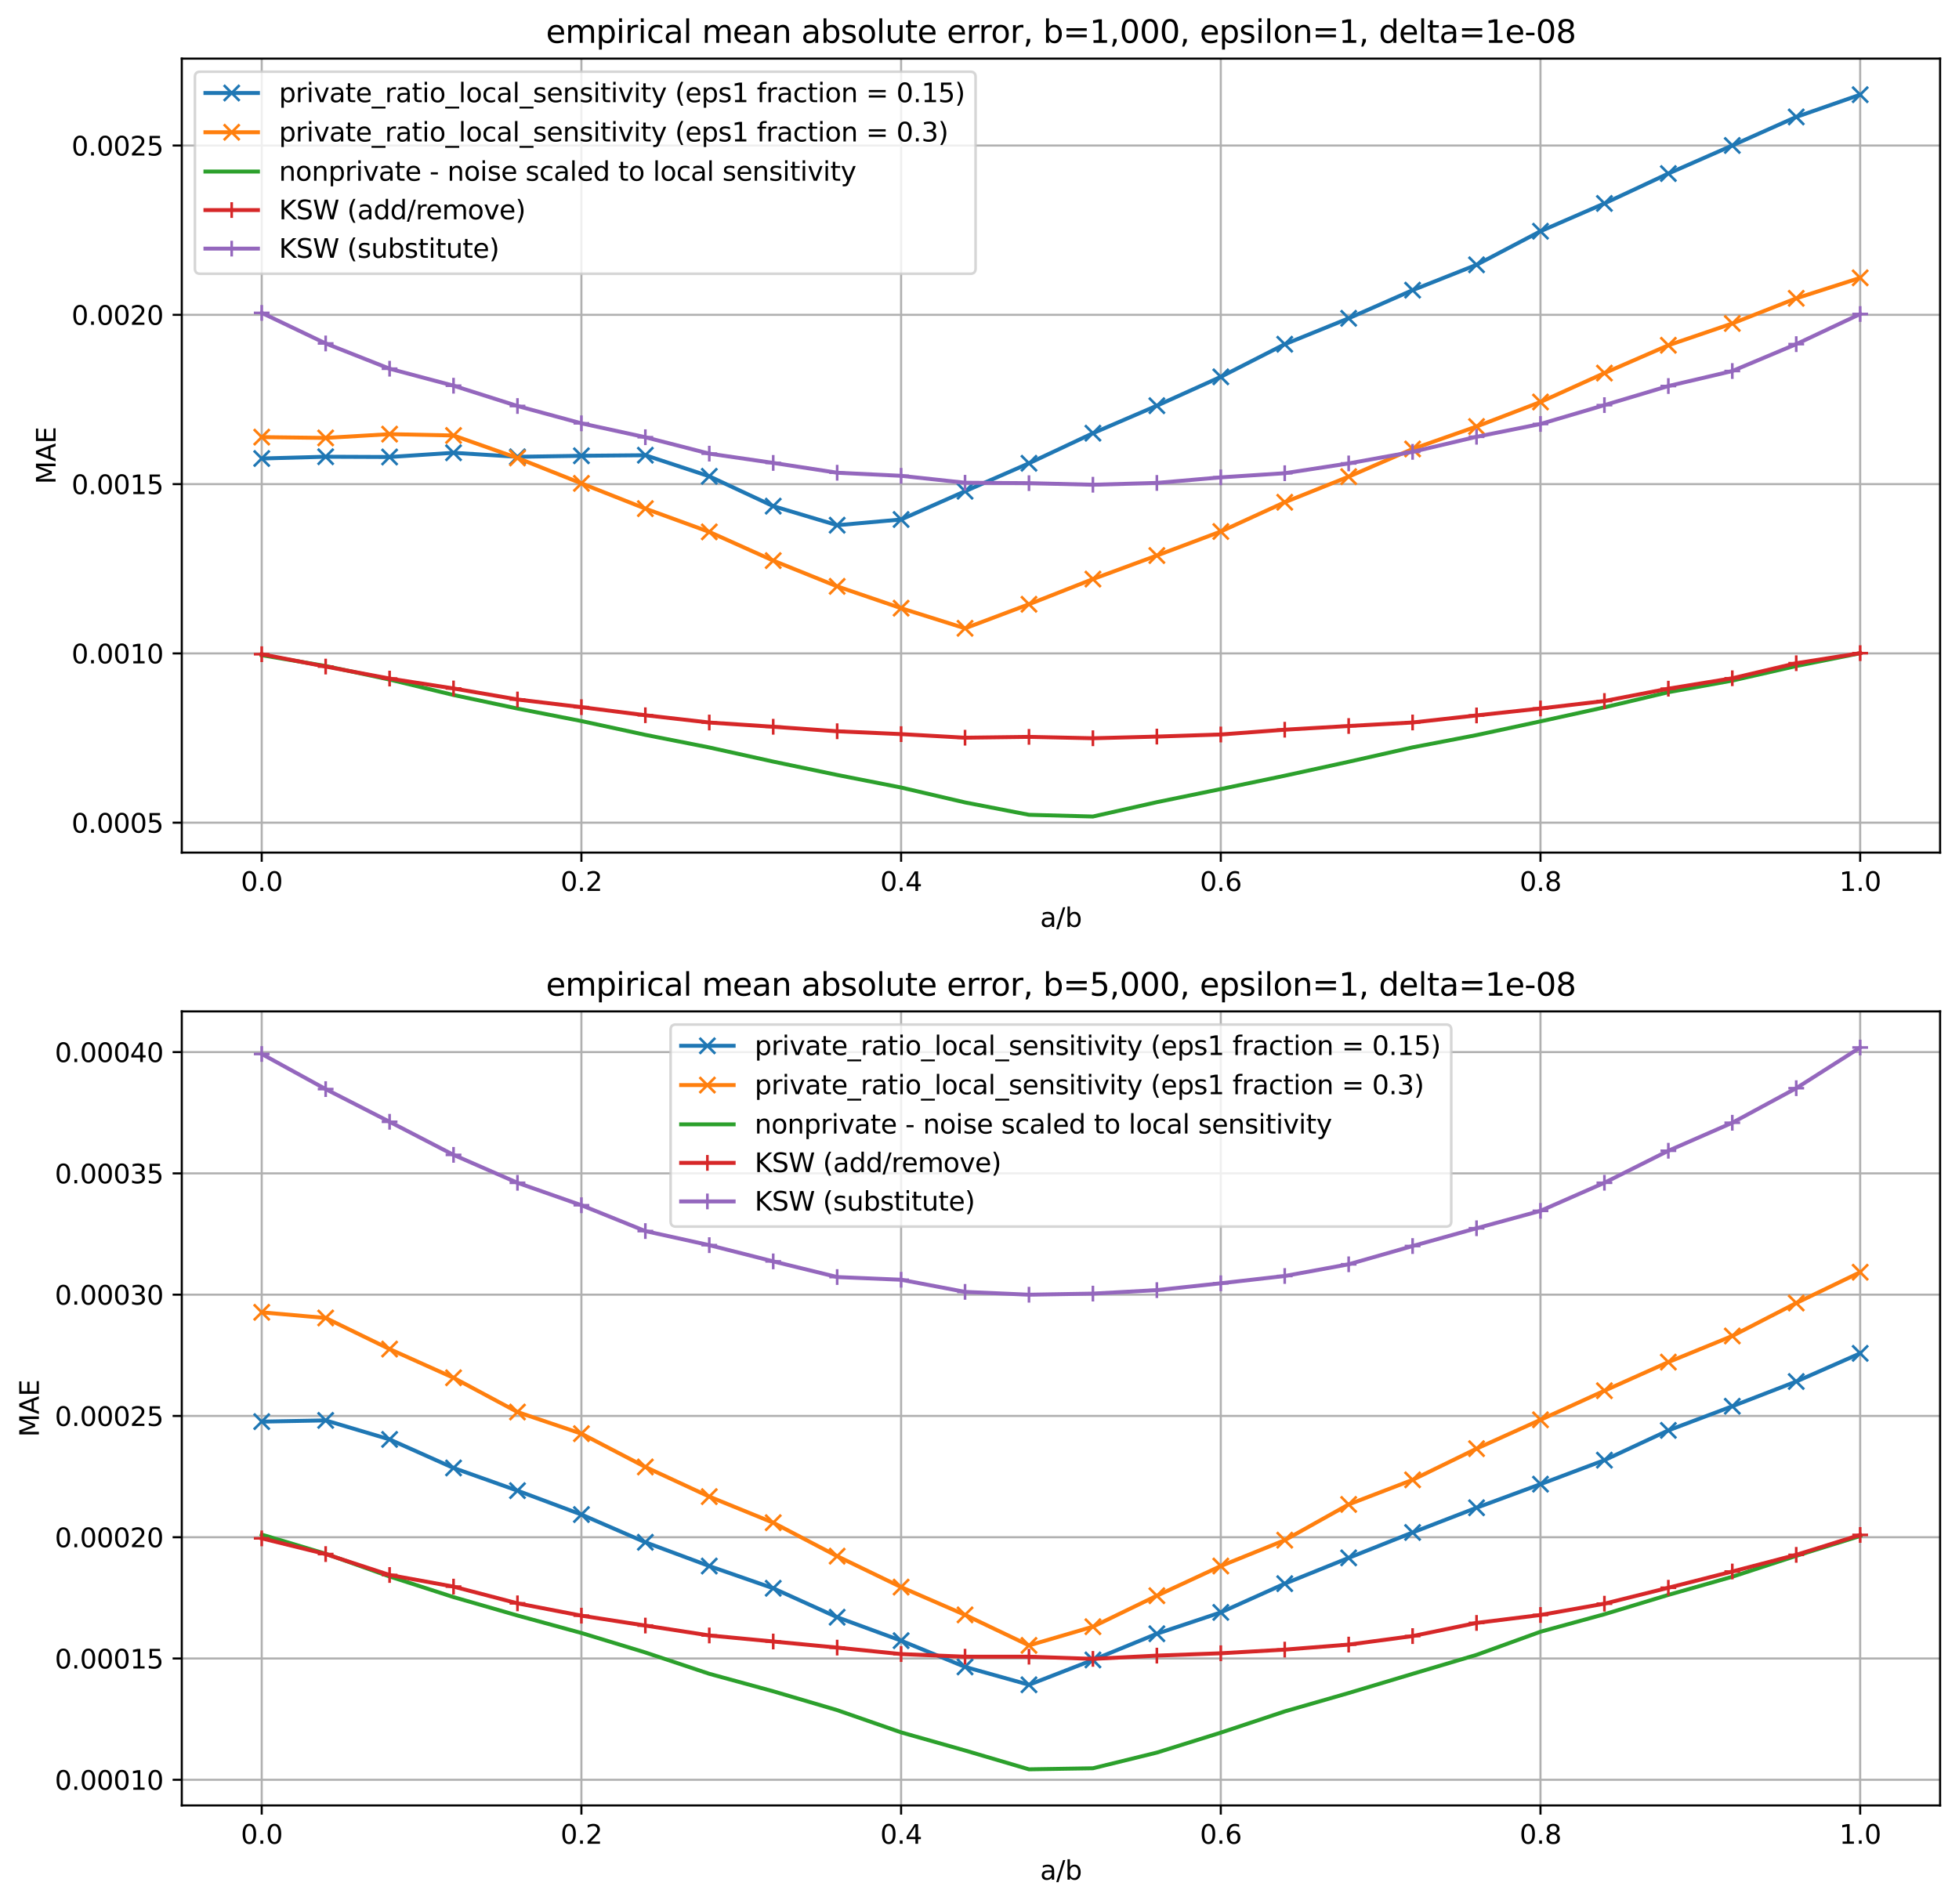 <?xml version="1.0" encoding="utf-8" standalone="no"?>
<!DOCTYPE svg PUBLIC "-//W3C//DTD SVG 1.1//EN"
  "http://www.w3.org/Graphics/SVG/1.1/DTD/svg11.dtd">
<svg xmlns:xlink="http://www.w3.org/1999/xlink" width="746.031pt" height="725.154pt" viewBox="0 0 746.031 725.154" xmlns="http://www.w3.org/2000/svg" version="1.1">
 <defs>
  <style type="text/css">*{stroke-linejoin: round; stroke-linecap: butt}</style>
 </defs>
 <g id="figure_1">
  <g id="patch_1">
   <path d="M 0 725.154 
L 746.031 725.154 
L 746.031 0 
L 0 0 
z
" style="fill: #ffffff"/>
  </g>
  <g id="axes_1">
   <g id="patch_2">
    <path d="M 69.231 324.718 
L 738.831 324.718 
L 738.831 22.318 
L 69.231 22.318 
z
" style="fill: #ffffff"/>
   </g>
   <g id="matplotlib.axis_1">
    <g id="xtick_1">
     <g id="line2d_1">
      <path d="M 99.668 324.718 
L 99.668 22.318 
" clip-path="url(#p40203f37b8)" style="fill: none; stroke: #b0b0b0; stroke-width: 0.8; stroke-linecap: square"/>
     </g>
     <g id="line2d_2">
      <defs>
       <path id="m606e11ec44" d="M 0 0 
L 0 3.5 
" style="stroke: #000000; stroke-width: 0.8"/>
      </defs>
      <g>
       <use xlink:href="#m606e11ec44" x="99.668" y="324.718" style="stroke: #000000; stroke-width: 0.8"/>
      </g>
     </g>
     <g id="text_1">
      <!-- 0.0 -->
      <g transform="translate(91.716 339.317) scale(0.1 -0.1)">
       <defs>
        <path id="DejaVuSans-30" d="M 2034 4250 
Q 1547 4250 1301 3770 
Q 1056 3291 1056 2328 
Q 1056 1369 1301 889 
Q 1547 409 2034 409 
Q 2525 409 2770 889 
Q 3016 1369 3016 2328 
Q 3016 3291 2770 3770 
Q 2525 4250 2034 4250 
z
M 2034 4750 
Q 2819 4750 3233 4129 
Q 3647 3509 3647 2328 
Q 3647 1150 3233 529 
Q 2819 -91 2034 -91 
Q 1250 -91 836 529 
Q 422 1150 422 2328 
Q 422 3509 836 4129 
Q 1250 4750 2034 4750 
z
" transform="scale(0.016)"/>
        <path id="DejaVuSans-2e" d="M 684 794 
L 1344 794 
L 1344 0 
L 684 0 
L 684 794 
z
" transform="scale(0.016)"/>
       </defs>
       <use xlink:href="#DejaVuSans-30"/>
       <use xlink:href="#DejaVuSans-2e" x="63.623"/>
       <use xlink:href="#DejaVuSans-30" x="95.41"/>
      </g>
     </g>
    </g>
    <g id="xtick_2">
     <g id="line2d_3">
      <path d="M 221.413 324.718 
L 221.413 22.318 
" clip-path="url(#p40203f37b8)" style="fill: none; stroke: #b0b0b0; stroke-width: 0.8; stroke-linecap: square"/>
     </g>
     <g id="line2d_4">
      <g>
       <use xlink:href="#m606e11ec44" x="221.413" y="324.718" style="stroke: #000000; stroke-width: 0.8"/>
      </g>
     </g>
     <g id="text_2">
      <!-- 0.2 -->
      <g transform="translate(213.462 339.317) scale(0.1 -0.1)">
       <defs>
        <path id="DejaVuSans-32" d="M 1228 531 
L 3431 531 
L 3431 0 
L 469 0 
L 469 531 
Q 828 903 1448 1529 
Q 2069 2156 2228 2338 
Q 2531 2678 2651 2914 
Q 2772 3150 2772 3378 
Q 2772 3750 2511 3984 
Q 2250 4219 1831 4219 
Q 1534 4219 1204 4116 
Q 875 4013 500 3803 
L 500 4441 
Q 881 4594 1212 4672 
Q 1544 4750 1819 4750 
Q 2544 4750 2975 4387 
Q 3406 4025 3406 3419 
Q 3406 3131 3298 2873 
Q 3191 2616 2906 2266 
Q 2828 2175 2409 1742 
Q 1991 1309 1228 531 
z
" transform="scale(0.016)"/>
       </defs>
       <use xlink:href="#DejaVuSans-30"/>
       <use xlink:href="#DejaVuSans-2e" x="63.623"/>
       <use xlink:href="#DejaVuSans-32" x="95.41"/>
      </g>
     </g>
    </g>
    <g id="xtick_3">
     <g id="line2d_5">
      <path d="M 343.159 324.718 
L 343.159 22.318 
" clip-path="url(#p40203f37b8)" style="fill: none; stroke: #b0b0b0; stroke-width: 0.8; stroke-linecap: square"/>
     </g>
     <g id="line2d_6">
      <g>
       <use xlink:href="#m606e11ec44" x="343.159" y="324.718" style="stroke: #000000; stroke-width: 0.8"/>
      </g>
     </g>
     <g id="text_3">
      <!-- 0.4 -->
      <g transform="translate(335.207 339.317) scale(0.1 -0.1)">
       <defs>
        <path id="DejaVuSans-34" d="M 2419 4116 
L 825 1625 
L 2419 1625 
L 2419 4116 
z
M 2253 4666 
L 3047 4666 
L 3047 1625 
L 3713 1625 
L 3713 1100 
L 3047 1100 
L 3047 0 
L 2419 0 
L 2419 1100 
L 313 1100 
L 313 1709 
L 2253 4666 
z
" transform="scale(0.016)"/>
       </defs>
       <use xlink:href="#DejaVuSans-30"/>
       <use xlink:href="#DejaVuSans-2e" x="63.623"/>
       <use xlink:href="#DejaVuSans-34" x="95.41"/>
      </g>
     </g>
    </g>
    <g id="xtick_4">
     <g id="line2d_7">
      <path d="M 464.904 324.718 
L 464.904 22.318 
" clip-path="url(#p40203f37b8)" style="fill: none; stroke: #b0b0b0; stroke-width: 0.8; stroke-linecap: square"/>
     </g>
     <g id="line2d_8">
      <g>
       <use xlink:href="#m606e11ec44" x="464.904" y="324.718" style="stroke: #000000; stroke-width: 0.8"/>
      </g>
     </g>
     <g id="text_4">
      <!-- 0.6 -->
      <g transform="translate(456.952 339.317) scale(0.1 -0.1)">
       <defs>
        <path id="DejaVuSans-36" d="M 2113 2584 
Q 1688 2584 1439 2293 
Q 1191 2003 1191 1497 
Q 1191 994 1439 701 
Q 1688 409 2113 409 
Q 2538 409 2786 701 
Q 3034 994 3034 1497 
Q 3034 2003 2786 2293 
Q 2538 2584 2113 2584 
z
M 3366 4563 
L 3366 3988 
Q 3128 4100 2886 4159 
Q 2644 4219 2406 4219 
Q 1781 4219 1451 3797 
Q 1122 3375 1075 2522 
Q 1259 2794 1537 2939 
Q 1816 3084 2150 3084 
Q 2853 3084 3261 2657 
Q 3669 2231 3669 1497 
Q 3669 778 3244 343 
Q 2819 -91 2113 -91 
Q 1303 -91 875 529 
Q 447 1150 447 2328 
Q 447 3434 972 4092 
Q 1497 4750 2381 4750 
Q 2619 4750 2861 4703 
Q 3103 4656 3366 4563 
z
" transform="scale(0.016)"/>
       </defs>
       <use xlink:href="#DejaVuSans-30"/>
       <use xlink:href="#DejaVuSans-2e" x="63.623"/>
       <use xlink:href="#DejaVuSans-36" x="95.41"/>
      </g>
     </g>
    </g>
    <g id="xtick_5">
     <g id="line2d_9">
      <path d="M 586.649 324.718 
L 586.649 22.318 
" clip-path="url(#p40203f37b8)" style="fill: none; stroke: #b0b0b0; stroke-width: 0.8; stroke-linecap: square"/>
     </g>
     <g id="line2d_10">
      <g>
       <use xlink:href="#m606e11ec44" x="586.649" y="324.718" style="stroke: #000000; stroke-width: 0.8"/>
      </g>
     </g>
     <g id="text_5">
      <!-- 0.8 -->
      <g transform="translate(578.698 339.317) scale(0.1 -0.1)">
       <defs>
        <path id="DejaVuSans-38" d="M 2034 2216 
Q 1584 2216 1326 1975 
Q 1069 1734 1069 1313 
Q 1069 891 1326 650 
Q 1584 409 2034 409 
Q 2484 409 2743 651 
Q 3003 894 3003 1313 
Q 3003 1734 2745 1975 
Q 2488 2216 2034 2216 
z
M 1403 2484 
Q 997 2584 770 2862 
Q 544 3141 544 3541 
Q 544 4100 942 4425 
Q 1341 4750 2034 4750 
Q 2731 4750 3128 4425 
Q 3525 4100 3525 3541 
Q 3525 3141 3298 2862 
Q 3072 2584 2669 2484 
Q 3125 2378 3379 2068 
Q 3634 1759 3634 1313 
Q 3634 634 3220 271 
Q 2806 -91 2034 -91 
Q 1263 -91 848 271 
Q 434 634 434 1313 
Q 434 1759 690 2068 
Q 947 2378 1403 2484 
z
M 1172 3481 
Q 1172 3119 1398 2916 
Q 1625 2713 2034 2713 
Q 2441 2713 2670 2916 
Q 2900 3119 2900 3481 
Q 2900 3844 2670 4047 
Q 2441 4250 2034 4250 
Q 1625 4250 1398 4047 
Q 1172 3844 1172 3481 
z
" transform="scale(0.016)"/>
       </defs>
       <use xlink:href="#DejaVuSans-30"/>
       <use xlink:href="#DejaVuSans-2e" x="63.623"/>
       <use xlink:href="#DejaVuSans-38" x="95.41"/>
      </g>
     </g>
    </g>
    <g id="xtick_6">
     <g id="line2d_11">
      <path d="M 708.395 324.718 
L 708.395 22.318 
" clip-path="url(#p40203f37b8)" style="fill: none; stroke: #b0b0b0; stroke-width: 0.8; stroke-linecap: square"/>
     </g>
     <g id="line2d_12">
      <g>
       <use xlink:href="#m606e11ec44" x="708.395" y="324.718" style="stroke: #000000; stroke-width: 0.8"/>
      </g>
     </g>
     <g id="text_6">
      <!-- 1.0 -->
      <g transform="translate(700.443 339.317) scale(0.1 -0.1)">
       <defs>
        <path id="DejaVuSans-31" d="M 794 531 
L 1825 531 
L 1825 4091 
L 703 3866 
L 703 4441 
L 1819 4666 
L 2450 4666 
L 2450 531 
L 3481 531 
L 3481 0 
L 794 0 
L 794 531 
z
" transform="scale(0.016)"/>
       </defs>
       <use xlink:href="#DejaVuSans-31"/>
       <use xlink:href="#DejaVuSans-2e" x="63.623"/>
       <use xlink:href="#DejaVuSans-30" x="95.41"/>
      </g>
     </g>
    </g>
    <g id="text_7">
     <!-- a/b -->
     <g transform="translate(396.109 352.995) scale(0.1 -0.1)">
      <defs>
       <path id="DejaVuSans-61" d="M 2194 1759 
Q 1497 1759 1228 1600 
Q 959 1441 959 1056 
Q 959 750 1161 570 
Q 1363 391 1709 391 
Q 2188 391 2477 730 
Q 2766 1069 2766 1631 
L 2766 1759 
L 2194 1759 
z
M 3341 1997 
L 3341 0 
L 2766 0 
L 2766 531 
Q 2569 213 2275 61 
Q 1981 -91 1556 -91 
Q 1019 -91 701 211 
Q 384 513 384 1019 
Q 384 1609 779 1909 
Q 1175 2209 1959 2209 
L 2766 2209 
L 2766 2266 
Q 2766 2663 2505 2880 
Q 2244 3097 1772 3097 
Q 1472 3097 1187 3025 
Q 903 2953 641 2809 
L 641 3341 
Q 956 3463 1253 3523 
Q 1550 3584 1831 3584 
Q 2591 3584 2966 3190 
Q 3341 2797 3341 1997 
z
" transform="scale(0.016)"/>
       <path id="DejaVuSans-2f" d="M 1625 4666 
L 2156 4666 
L 531 -594 
L 0 -594 
L 1625 4666 
z
" transform="scale(0.016)"/>
       <path id="DejaVuSans-62" d="M 3116 1747 
Q 3116 2381 2855 2742 
Q 2594 3103 2138 3103 
Q 1681 3103 1420 2742 
Q 1159 2381 1159 1747 
Q 1159 1113 1420 752 
Q 1681 391 2138 391 
Q 2594 391 2855 752 
Q 3116 1113 3116 1747 
z
M 1159 2969 
Q 1341 3281 1617 3432 
Q 1894 3584 2278 3584 
Q 2916 3584 3314 3078 
Q 3713 2572 3713 1747 
Q 3713 922 3314 415 
Q 2916 -91 2278 -91 
Q 1894 -91 1617 61 
Q 1341 213 1159 525 
L 1159 0 
L 581 0 
L 581 4863 
L 1159 4863 
L 1159 2969 
z
" transform="scale(0.016)"/>
      </defs>
      <use xlink:href="#DejaVuSans-61"/>
      <use xlink:href="#DejaVuSans-2f" x="61.279"/>
      <use xlink:href="#DejaVuSans-62" x="94.971"/>
     </g>
    </g>
   </g>
   <g id="matplotlib.axis_2">
    <g id="ytick_1">
     <g id="line2d_13">
      <path d="M 69.231 313.324 
L 738.831 313.324 
" clip-path="url(#p40203f37b8)" style="fill: none; stroke: #b0b0b0; stroke-width: 0.8; stroke-linecap: square"/>
     </g>
     <g id="line2d_14">
      <defs>
       <path id="m496cb3c5d8" d="M 0 0 
L -3.5 0 
" style="stroke: #000000; stroke-width: 0.8"/>
      </defs>
      <g>
       <use xlink:href="#m496cb3c5d8" x="69.231" y="313.324" style="stroke: #000000; stroke-width: 0.8"/>
      </g>
     </g>
     <g id="text_8">
      <!-- 0.0005 -->
      <g transform="translate(27.241 317.124) scale(0.1 -0.1)">
       <defs>
        <path id="DejaVuSans-35" d="M 691 4666 
L 3169 4666 
L 3169 4134 
L 1269 4134 
L 1269 2991 
Q 1406 3038 1543 3061 
Q 1681 3084 1819 3084 
Q 2600 3084 3056 2656 
Q 3513 2228 3513 1497 
Q 3513 744 3044 326 
Q 2575 -91 1722 -91 
Q 1428 -91 1123 -41 
Q 819 9 494 109 
L 494 744 
Q 775 591 1075 516 
Q 1375 441 1709 441 
Q 2250 441 2565 725 
Q 2881 1009 2881 1497 
Q 2881 1984 2565 2268 
Q 2250 2553 1709 2553 
Q 1456 2553 1204 2497 
Q 953 2441 691 2322 
L 691 4666 
z
" transform="scale(0.016)"/>
       </defs>
       <use xlink:href="#DejaVuSans-30"/>
       <use xlink:href="#DejaVuSans-2e" x="63.623"/>
       <use xlink:href="#DejaVuSans-30" x="95.41"/>
       <use xlink:href="#DejaVuSans-30" x="159.033"/>
       <use xlink:href="#DejaVuSans-30" x="222.656"/>
       <use xlink:href="#DejaVuSans-35" x="286.279"/>
      </g>
     </g>
    </g>
    <g id="ytick_2">
     <g id="line2d_15">
      <path d="M 69.231 248.851 
L 738.831 248.851 
" clip-path="url(#p40203f37b8)" style="fill: none; stroke: #b0b0b0; stroke-width: 0.8; stroke-linecap: square"/>
     </g>
     <g id="line2d_16">
      <g>
       <use xlink:href="#m496cb3c5d8" x="69.231" y="248.851" style="stroke: #000000; stroke-width: 0.8"/>
      </g>
     </g>
     <g id="text_9">
      <!-- 0.0010 -->
      <g transform="translate(27.241 252.65) scale(0.1 -0.1)">
       <use xlink:href="#DejaVuSans-30"/>
       <use xlink:href="#DejaVuSans-2e" x="63.623"/>
       <use xlink:href="#DejaVuSans-30" x="95.41"/>
       <use xlink:href="#DejaVuSans-30" x="159.033"/>
       <use xlink:href="#DejaVuSans-31" x="222.656"/>
       <use xlink:href="#DejaVuSans-30" x="286.279"/>
      </g>
     </g>
    </g>
    <g id="ytick_3">
     <g id="line2d_17">
      <path d="M 69.231 184.377 
L 738.831 184.377 
" clip-path="url(#p40203f37b8)" style="fill: none; stroke: #b0b0b0; stroke-width: 0.8; stroke-linecap: square"/>
     </g>
     <g id="line2d_18">
      <g>
       <use xlink:href="#m496cb3c5d8" x="69.231" y="184.377" style="stroke: #000000; stroke-width: 0.8"/>
      </g>
     </g>
     <g id="text_10">
      <!-- 0.0015 -->
      <g transform="translate(27.241 188.176) scale(0.1 -0.1)">
       <use xlink:href="#DejaVuSans-30"/>
       <use xlink:href="#DejaVuSans-2e" x="63.623"/>
       <use xlink:href="#DejaVuSans-30" x="95.41"/>
       <use xlink:href="#DejaVuSans-30" x="159.033"/>
       <use xlink:href="#DejaVuSans-31" x="222.656"/>
       <use xlink:href="#DejaVuSans-35" x="286.279"/>
      </g>
     </g>
    </g>
    <g id="ytick_4">
     <g id="line2d_19">
      <path d="M 69.231 119.903 
L 738.831 119.903 
" clip-path="url(#p40203f37b8)" style="fill: none; stroke: #b0b0b0; stroke-width: 0.8; stroke-linecap: square"/>
     </g>
     <g id="line2d_20">
      <g>
       <use xlink:href="#m496cb3c5d8" x="69.231" y="119.903" style="stroke: #000000; stroke-width: 0.8"/>
      </g>
     </g>
     <g id="text_11">
      <!-- 0.0020 -->
      <g transform="translate(27.241 123.702) scale(0.1 -0.1)">
       <use xlink:href="#DejaVuSans-30"/>
       <use xlink:href="#DejaVuSans-2e" x="63.623"/>
       <use xlink:href="#DejaVuSans-30" x="95.41"/>
       <use xlink:href="#DejaVuSans-30" x="159.033"/>
       <use xlink:href="#DejaVuSans-32" x="222.656"/>
       <use xlink:href="#DejaVuSans-30" x="286.279"/>
      </g>
     </g>
    </g>
    <g id="ytick_5">
     <g id="line2d_21">
      <path d="M 69.231 55.43 
L 738.831 55.43 
" clip-path="url(#p40203f37b8)" style="fill: none; stroke: #b0b0b0; stroke-width: 0.8; stroke-linecap: square"/>
     </g>
     <g id="line2d_22">
      <g>
       <use xlink:href="#m496cb3c5d8" x="69.231" y="55.43" style="stroke: #000000; stroke-width: 0.8"/>
      </g>
     </g>
     <g id="text_12">
      <!-- 0.0025 -->
      <g transform="translate(27.241 59.229) scale(0.1 -0.1)">
       <use xlink:href="#DejaVuSans-30"/>
       <use xlink:href="#DejaVuSans-2e" x="63.623"/>
       <use xlink:href="#DejaVuSans-30" x="95.41"/>
       <use xlink:href="#DejaVuSans-30" x="159.033"/>
       <use xlink:href="#DejaVuSans-32" x="222.656"/>
       <use xlink:href="#DejaVuSans-35" x="286.279"/>
      </g>
     </g>
    </g>
    <g id="text_13">
     <!-- MAE -->
     <g transform="translate(21.161 184.412) rotate(-90) scale(0.1 -0.1)">
      <defs>
       <path id="DejaVuSans-4d" d="M 628 4666 
L 1569 4666 
L 2759 1491 
L 3956 4666 
L 4897 4666 
L 4897 0 
L 4281 0 
L 4281 4097 
L 3078 897 
L 2444 897 
L 1241 4097 
L 1241 0 
L 628 0 
L 628 4666 
z
" transform="scale(0.016)"/>
       <path id="DejaVuSans-41" d="M 2188 4044 
L 1331 1722 
L 3047 1722 
L 2188 4044 
z
M 1831 4666 
L 2547 4666 
L 4325 0 
L 3669 0 
L 3244 1197 
L 1141 1197 
L 716 0 
L 50 0 
L 1831 4666 
z
" transform="scale(0.016)"/>
       <path id="DejaVuSans-45" d="M 628 4666 
L 3578 4666 
L 3578 4134 
L 1259 4134 
L 1259 2753 
L 3481 2753 
L 3481 2222 
L 1259 2222 
L 1259 531 
L 3634 531 
L 3634 0 
L 628 0 
L 628 4666 
z
" transform="scale(0.016)"/>
      </defs>
      <use xlink:href="#DejaVuSans-4d"/>
      <use xlink:href="#DejaVuSans-41" x="86.279"/>
      <use xlink:href="#DejaVuSans-45" x="154.688"/>
     </g>
    </g>
   </g>
   <g id="line2d_23">
    <path d="M 99.668 174.621 
L 124.017 173.947 
L 148.366 174.048 
L 172.715 172.438 
L 197.064 173.976 
L 221.413 173.587 
L 245.762 173.371 
L 270.111 181.4 
L 294.46 192.766 
L 318.809 200.027 
L 343.159 197.85 
L 367.508 187.097 
L 391.857 176.441 
L 416.206 164.989 
L 440.555 154.509 
L 464.904 143.518 
L 489.253 131.103 
L 513.602 121.228 
L 537.951 110.508 
L 562.3 100.854 
L 586.649 88.066 
L 610.999 77.481 
L 635.348 66.099 
L 659.697 55.404 
L 684.046 44.539 
L 708.395 36.064 
" clip-path="url(#p40203f37b8)" style="fill: none; stroke: #1f77b4; stroke-width: 1.5; stroke-linecap: square"/>
    <defs>
     <path id="m899d098d8b" d="M -3 3 
L 3 -3 
M -3 -3 
L 3 3 
" style="stroke: #1f77b4"/>
    </defs>
    <g clip-path="url(#p40203f37b8)">
     <use xlink:href="#m899d098d8b" x="99.668" y="174.621" style="fill: #1f77b4; stroke: #1f77b4"/>
     <use xlink:href="#m899d098d8b" x="124.017" y="173.947" style="fill: #1f77b4; stroke: #1f77b4"/>
     <use xlink:href="#m899d098d8b" x="148.366" y="174.048" style="fill: #1f77b4; stroke: #1f77b4"/>
     <use xlink:href="#m899d098d8b" x="172.715" y="172.438" style="fill: #1f77b4; stroke: #1f77b4"/>
     <use xlink:href="#m899d098d8b" x="197.064" y="173.976" style="fill: #1f77b4; stroke: #1f77b4"/>
     <use xlink:href="#m899d098d8b" x="221.413" y="173.587" style="fill: #1f77b4; stroke: #1f77b4"/>
     <use xlink:href="#m899d098d8b" x="245.762" y="173.371" style="fill: #1f77b4; stroke: #1f77b4"/>
     <use xlink:href="#m899d098d8b" x="270.111" y="181.4" style="fill: #1f77b4; stroke: #1f77b4"/>
     <use xlink:href="#m899d098d8b" x="294.46" y="192.766" style="fill: #1f77b4; stroke: #1f77b4"/>
     <use xlink:href="#m899d098d8b" x="318.809" y="200.027" style="fill: #1f77b4; stroke: #1f77b4"/>
     <use xlink:href="#m899d098d8b" x="343.159" y="197.85" style="fill: #1f77b4; stroke: #1f77b4"/>
     <use xlink:href="#m899d098d8b" x="367.508" y="187.097" style="fill: #1f77b4; stroke: #1f77b4"/>
     <use xlink:href="#m899d098d8b" x="391.857" y="176.441" style="fill: #1f77b4; stroke: #1f77b4"/>
     <use xlink:href="#m899d098d8b" x="416.206" y="164.989" style="fill: #1f77b4; stroke: #1f77b4"/>
     <use xlink:href="#m899d098d8b" x="440.555" y="154.509" style="fill: #1f77b4; stroke: #1f77b4"/>
     <use xlink:href="#m899d098d8b" x="464.904" y="143.518" style="fill: #1f77b4; stroke: #1f77b4"/>
     <use xlink:href="#m899d098d8b" x="489.253" y="131.103" style="fill: #1f77b4; stroke: #1f77b4"/>
     <use xlink:href="#m899d098d8b" x="513.602" y="121.228" style="fill: #1f77b4; stroke: #1f77b4"/>
     <use xlink:href="#m899d098d8b" x="537.951" y="110.508" style="fill: #1f77b4; stroke: #1f77b4"/>
     <use xlink:href="#m899d098d8b" x="562.3" y="100.854" style="fill: #1f77b4; stroke: #1f77b4"/>
     <use xlink:href="#m899d098d8b" x="586.649" y="88.066" style="fill: #1f77b4; stroke: #1f77b4"/>
     <use xlink:href="#m899d098d8b" x="610.999" y="77.481" style="fill: #1f77b4; stroke: #1f77b4"/>
     <use xlink:href="#m899d098d8b" x="635.348" y="66.099" style="fill: #1f77b4; stroke: #1f77b4"/>
     <use xlink:href="#m899d098d8b" x="659.697" y="55.404" style="fill: #1f77b4; stroke: #1f77b4"/>
     <use xlink:href="#m899d098d8b" x="684.046" y="44.539" style="fill: #1f77b4; stroke: #1f77b4"/>
     <use xlink:href="#m899d098d8b" x="708.395" y="36.064" style="fill: #1f77b4; stroke: #1f77b4"/>
    </g>
   </g>
   <g id="line2d_24">
    <path d="M 99.668 166.475 
L 124.017 166.786 
L 148.366 165.342 
L 172.715 165.857 
L 197.064 174.427 
L 221.413 184.096 
L 245.762 193.712 
L 270.111 202.574 
L 294.46 213.505 
L 318.809 223.32 
L 343.159 231.628 
L 367.508 239.292 
L 391.857 230.133 
L 416.206 220.547 
L 440.555 211.573 
L 464.904 202.426 
L 489.253 191.286 
L 513.602 181.533 
L 537.951 170.993 
L 562.3 162.439 
L 586.649 153.102 
L 610.999 142.09 
L 635.348 131.496 
L 659.697 123.192 
L 684.046 113.614 
L 708.395 105.816 
" clip-path="url(#p40203f37b8)" style="fill: none; stroke: #ff7f0e; stroke-width: 1.5; stroke-linecap: square"/>
    <defs>
     <path id="m9cdeda6f6a" d="M -3 3 
L 3 -3 
M -3 -3 
L 3 3 
" style="stroke: #ff7f0e"/>
    </defs>
    <g clip-path="url(#p40203f37b8)">
     <use xlink:href="#m9cdeda6f6a" x="99.668" y="166.475" style="fill: #ff7f0e; stroke: #ff7f0e"/>
     <use xlink:href="#m9cdeda6f6a" x="124.017" y="166.786" style="fill: #ff7f0e; stroke: #ff7f0e"/>
     <use xlink:href="#m9cdeda6f6a" x="148.366" y="165.342" style="fill: #ff7f0e; stroke: #ff7f0e"/>
     <use xlink:href="#m9cdeda6f6a" x="172.715" y="165.857" style="fill: #ff7f0e; stroke: #ff7f0e"/>
     <use xlink:href="#m9cdeda6f6a" x="197.064" y="174.427" style="fill: #ff7f0e; stroke: #ff7f0e"/>
     <use xlink:href="#m9cdeda6f6a" x="221.413" y="184.096" style="fill: #ff7f0e; stroke: #ff7f0e"/>
     <use xlink:href="#m9cdeda6f6a" x="245.762" y="193.712" style="fill: #ff7f0e; stroke: #ff7f0e"/>
     <use xlink:href="#m9cdeda6f6a" x="270.111" y="202.574" style="fill: #ff7f0e; stroke: #ff7f0e"/>
     <use xlink:href="#m9cdeda6f6a" x="294.46" y="213.505" style="fill: #ff7f0e; stroke: #ff7f0e"/>
     <use xlink:href="#m9cdeda6f6a" x="318.809" y="223.32" style="fill: #ff7f0e; stroke: #ff7f0e"/>
     <use xlink:href="#m9cdeda6f6a" x="343.159" y="231.628" style="fill: #ff7f0e; stroke: #ff7f0e"/>
     <use xlink:href="#m9cdeda6f6a" x="367.508" y="239.292" style="fill: #ff7f0e; stroke: #ff7f0e"/>
     <use xlink:href="#m9cdeda6f6a" x="391.857" y="230.133" style="fill: #ff7f0e; stroke: #ff7f0e"/>
     <use xlink:href="#m9cdeda6f6a" x="416.206" y="220.547" style="fill: #ff7f0e; stroke: #ff7f0e"/>
     <use xlink:href="#m9cdeda6f6a" x="440.555" y="211.573" style="fill: #ff7f0e; stroke: #ff7f0e"/>
     <use xlink:href="#m9cdeda6f6a" x="464.904" y="202.426" style="fill: #ff7f0e; stroke: #ff7f0e"/>
     <use xlink:href="#m9cdeda6f6a" x="489.253" y="191.286" style="fill: #ff7f0e; stroke: #ff7f0e"/>
     <use xlink:href="#m9cdeda6f6a" x="513.602" y="181.533" style="fill: #ff7f0e; stroke: #ff7f0e"/>
     <use xlink:href="#m9cdeda6f6a" x="537.951" y="170.993" style="fill: #ff7f0e; stroke: #ff7f0e"/>
     <use xlink:href="#m9cdeda6f6a" x="562.3" y="162.439" style="fill: #ff7f0e; stroke: #ff7f0e"/>
     <use xlink:href="#m9cdeda6f6a" x="586.649" y="153.102" style="fill: #ff7f0e; stroke: #ff7f0e"/>
     <use xlink:href="#m9cdeda6f6a" x="610.999" y="142.09" style="fill: #ff7f0e; stroke: #ff7f0e"/>
     <use xlink:href="#m9cdeda6f6a" x="635.348" y="131.496" style="fill: #ff7f0e; stroke: #ff7f0e"/>
     <use xlink:href="#m9cdeda6f6a" x="659.697" y="123.192" style="fill: #ff7f0e; stroke: #ff7f0e"/>
     <use xlink:href="#m9cdeda6f6a" x="684.046" y="113.614" style="fill: #ff7f0e; stroke: #ff7f0e"/>
     <use xlink:href="#m9cdeda6f6a" x="708.395" y="105.816" style="fill: #ff7f0e; stroke: #ff7f0e"/>
    </g>
   </g>
   <g id="line2d_25">
    <path d="M 99.668 249.54 
L 124.017 253.654 
L 148.366 258.824 
L 172.715 264.697 
L 197.064 269.853 
L 221.413 274.616 
L 245.762 279.873 
L 270.111 284.674 
L 294.46 290.058 
L 318.809 295.142 
L 343.159 299.933 
L 367.508 305.606 
L 391.857 310.318 
L 416.206 310.973 
L 440.555 305.506 
L 464.904 300.51 
L 489.253 295.434 
L 513.602 290.121 
L 537.951 284.634 
L 562.3 279.957 
L 586.649 274.733 
L 610.999 269.392 
L 635.348 263.626 
L 659.697 259.205 
L 684.046 253.664 
L 708.395 248.776 
" clip-path="url(#p40203f37b8)" style="fill: none; stroke: #2ca02c; stroke-width: 1.5; stroke-linecap: square"/>
   </g>
   <g id="line2d_26">
    <path d="M 99.668 249.155 
L 124.017 253.861 
L 148.366 258.432 
L 172.715 262.201 
L 197.064 266.4 
L 221.413 269.317 
L 245.762 272.4 
L 270.111 275.178 
L 294.46 276.785 
L 318.809 278.499 
L 343.159 279.587 
L 367.508 280.956 
L 391.857 280.635 
L 416.206 281.165 
L 440.555 280.53 
L 464.904 279.733 
L 489.253 277.914 
L 513.602 276.499 
L 537.951 275.159 
L 562.3 272.465 
L 586.649 269.827 
L 610.999 266.977 
L 635.348 262.281 
L 659.697 258.32 
L 684.046 252.587 
L 708.395 248.762 
" clip-path="url(#p40203f37b8)" style="fill: none; stroke: #d62728; stroke-width: 1.5; stroke-linecap: square"/>
    <defs>
     <path id="m28f632a073" d="M -3 0 
L 3 0 
M 0 3 
L 0 -3 
" style="stroke: #d62728"/>
    </defs>
    <g clip-path="url(#p40203f37b8)">
     <use xlink:href="#m28f632a073" x="99.668" y="249.155" style="fill: #d62728; stroke: #d62728"/>
     <use xlink:href="#m28f632a073" x="124.017" y="253.861" style="fill: #d62728; stroke: #d62728"/>
     <use xlink:href="#m28f632a073" x="148.366" y="258.432" style="fill: #d62728; stroke: #d62728"/>
     <use xlink:href="#m28f632a073" x="172.715" y="262.201" style="fill: #d62728; stroke: #d62728"/>
     <use xlink:href="#m28f632a073" x="197.064" y="266.4" style="fill: #d62728; stroke: #d62728"/>
     <use xlink:href="#m28f632a073" x="221.413" y="269.317" style="fill: #d62728; stroke: #d62728"/>
     <use xlink:href="#m28f632a073" x="245.762" y="272.4" style="fill: #d62728; stroke: #d62728"/>
     <use xlink:href="#m28f632a073" x="270.111" y="275.178" style="fill: #d62728; stroke: #d62728"/>
     <use xlink:href="#m28f632a073" x="294.46" y="276.785" style="fill: #d62728; stroke: #d62728"/>
     <use xlink:href="#m28f632a073" x="318.809" y="278.499" style="fill: #d62728; stroke: #d62728"/>
     <use xlink:href="#m28f632a073" x="343.159" y="279.587" style="fill: #d62728; stroke: #d62728"/>
     <use xlink:href="#m28f632a073" x="367.508" y="280.956" style="fill: #d62728; stroke: #d62728"/>
     <use xlink:href="#m28f632a073" x="391.857" y="280.635" style="fill: #d62728; stroke: #d62728"/>
     <use xlink:href="#m28f632a073" x="416.206" y="281.165" style="fill: #d62728; stroke: #d62728"/>
     <use xlink:href="#m28f632a073" x="440.555" y="280.53" style="fill: #d62728; stroke: #d62728"/>
     <use xlink:href="#m28f632a073" x="464.904" y="279.733" style="fill: #d62728; stroke: #d62728"/>
     <use xlink:href="#m28f632a073" x="489.253" y="277.914" style="fill: #d62728; stroke: #d62728"/>
     <use xlink:href="#m28f632a073" x="513.602" y="276.499" style="fill: #d62728; stroke: #d62728"/>
     <use xlink:href="#m28f632a073" x="537.951" y="275.159" style="fill: #d62728; stroke: #d62728"/>
     <use xlink:href="#m28f632a073" x="562.3" y="272.465" style="fill: #d62728; stroke: #d62728"/>
     <use xlink:href="#m28f632a073" x="586.649" y="269.827" style="fill: #d62728; stroke: #d62728"/>
     <use xlink:href="#m28f632a073" x="610.999" y="266.977" style="fill: #d62728; stroke: #d62728"/>
     <use xlink:href="#m28f632a073" x="635.348" y="262.281" style="fill: #d62728; stroke: #d62728"/>
     <use xlink:href="#m28f632a073" x="659.697" y="258.32" style="fill: #d62728; stroke: #d62728"/>
     <use xlink:href="#m28f632a073" x="684.046" y="252.587" style="fill: #d62728; stroke: #d62728"/>
     <use xlink:href="#m28f632a073" x="708.395" y="248.762" style="fill: #d62728; stroke: #d62728"/>
    </g>
   </g>
   <g id="line2d_27">
    <path d="M 99.668 119.162 
L 124.017 130.799 
L 148.366 140.425 
L 172.715 146.895 
L 197.064 154.625 
L 221.413 161.227 
L 245.762 166.519 
L 270.111 172.772 
L 294.46 176.3 
L 318.809 180.036 
L 343.159 181.216 
L 367.508 183.849 
L 391.857 184.014 
L 416.206 184.611 
L 440.555 183.92 
L 464.904 181.802 
L 489.253 180.224 
L 513.602 176.49 
L 537.951 172.083 
L 562.3 166.346 
L 586.649 161.474 
L 610.999 154.293 
L 635.348 147.02 
L 659.697 141.312 
L 684.046 131.068 
L 708.395 119.596 
" clip-path="url(#p40203f37b8)" style="fill: none; stroke: #9467bd; stroke-width: 1.5; stroke-linecap: square"/>
    <defs>
     <path id="m11d7c9a754" d="M -3 0 
L 3 0 
M 0 3 
L 0 -3 
" style="stroke: #9467bd"/>
    </defs>
    <g clip-path="url(#p40203f37b8)">
     <use xlink:href="#m11d7c9a754" x="99.668" y="119.162" style="fill: #9467bd; stroke: #9467bd"/>
     <use xlink:href="#m11d7c9a754" x="124.017" y="130.799" style="fill: #9467bd; stroke: #9467bd"/>
     <use xlink:href="#m11d7c9a754" x="148.366" y="140.425" style="fill: #9467bd; stroke: #9467bd"/>
     <use xlink:href="#m11d7c9a754" x="172.715" y="146.895" style="fill: #9467bd; stroke: #9467bd"/>
     <use xlink:href="#m11d7c9a754" x="197.064" y="154.625" style="fill: #9467bd; stroke: #9467bd"/>
     <use xlink:href="#m11d7c9a754" x="221.413" y="161.227" style="fill: #9467bd; stroke: #9467bd"/>
     <use xlink:href="#m11d7c9a754" x="245.762" y="166.519" style="fill: #9467bd; stroke: #9467bd"/>
     <use xlink:href="#m11d7c9a754" x="270.111" y="172.772" style="fill: #9467bd; stroke: #9467bd"/>
     <use xlink:href="#m11d7c9a754" x="294.46" y="176.3" style="fill: #9467bd; stroke: #9467bd"/>
     <use xlink:href="#m11d7c9a754" x="318.809" y="180.036" style="fill: #9467bd; stroke: #9467bd"/>
     <use xlink:href="#m11d7c9a754" x="343.159" y="181.216" style="fill: #9467bd; stroke: #9467bd"/>
     <use xlink:href="#m11d7c9a754" x="367.508" y="183.849" style="fill: #9467bd; stroke: #9467bd"/>
     <use xlink:href="#m11d7c9a754" x="391.857" y="184.014" style="fill: #9467bd; stroke: #9467bd"/>
     <use xlink:href="#m11d7c9a754" x="416.206" y="184.611" style="fill: #9467bd; stroke: #9467bd"/>
     <use xlink:href="#m11d7c9a754" x="440.555" y="183.92" style="fill: #9467bd; stroke: #9467bd"/>
     <use xlink:href="#m11d7c9a754" x="464.904" y="181.802" style="fill: #9467bd; stroke: #9467bd"/>
     <use xlink:href="#m11d7c9a754" x="489.253" y="180.224" style="fill: #9467bd; stroke: #9467bd"/>
     <use xlink:href="#m11d7c9a754" x="513.602" y="176.49" style="fill: #9467bd; stroke: #9467bd"/>
     <use xlink:href="#m11d7c9a754" x="537.951" y="172.083" style="fill: #9467bd; stroke: #9467bd"/>
     <use xlink:href="#m11d7c9a754" x="562.3" y="166.346" style="fill: #9467bd; stroke: #9467bd"/>
     <use xlink:href="#m11d7c9a754" x="586.649" y="161.474" style="fill: #9467bd; stroke: #9467bd"/>
     <use xlink:href="#m11d7c9a754" x="610.999" y="154.293" style="fill: #9467bd; stroke: #9467bd"/>
     <use xlink:href="#m11d7c9a754" x="635.348" y="147.02" style="fill: #9467bd; stroke: #9467bd"/>
     <use xlink:href="#m11d7c9a754" x="659.697" y="141.312" style="fill: #9467bd; stroke: #9467bd"/>
     <use xlink:href="#m11d7c9a754" x="684.046" y="131.068" style="fill: #9467bd; stroke: #9467bd"/>
     <use xlink:href="#m11d7c9a754" x="708.395" y="119.596" style="fill: #9467bd; stroke: #9467bd"/>
    </g>
   </g>
   <g id="patch_3">
    <path d="M 69.231 324.718 
L 69.231 22.318 
" style="fill: none; stroke: #000000; stroke-width: 0.8; stroke-linejoin: miter; stroke-linecap: square"/>
   </g>
   <g id="patch_4">
    <path d="M 738.831 324.718 
L 738.831 22.318 
" style="fill: none; stroke: #000000; stroke-width: 0.8; stroke-linejoin: miter; stroke-linecap: square"/>
   </g>
   <g id="patch_5">
    <path d="M 69.231 324.718 
L 738.831 324.718 
" style="fill: none; stroke: #000000; stroke-width: 0.8; stroke-linejoin: miter; stroke-linecap: square"/>
   </g>
   <g id="patch_6">
    <path d="M 69.231 22.318 
L 738.831 22.318 
" style="fill: none; stroke: #000000; stroke-width: 0.8; stroke-linejoin: miter; stroke-linecap: square"/>
   </g>
   <g id="text_14">
    <!-- empirical mean absolute error, b=1,000, epsilon=1, delta=1e-08 -->
    <g transform="translate(207.919 16.318) scale(0.12 -0.12)">
     <defs>
      <path id="DejaVuSans-65" d="M 3597 1894 
L 3597 1613 
L 953 1613 
Q 991 1019 1311 708 
Q 1631 397 2203 397 
Q 2534 397 2845 478 
Q 3156 559 3463 722 
L 3463 178 
Q 3153 47 2828 -22 
Q 2503 -91 2169 -91 
Q 1331 -91 842 396 
Q 353 884 353 1716 
Q 353 2575 817 3079 
Q 1281 3584 2069 3584 
Q 2775 3584 3186 3129 
Q 3597 2675 3597 1894 
z
M 3022 2063 
Q 3016 2534 2758 2815 
Q 2500 3097 2075 3097 
Q 1594 3097 1305 2825 
Q 1016 2553 972 2059 
L 3022 2063 
z
" transform="scale(0.016)"/>
      <path id="DejaVuSans-6d" d="M 3328 2828 
Q 3544 3216 3844 3400 
Q 4144 3584 4550 3584 
Q 5097 3584 5394 3201 
Q 5691 2819 5691 2113 
L 5691 0 
L 5113 0 
L 5113 2094 
Q 5113 2597 4934 2840 
Q 4756 3084 4391 3084 
Q 3944 3084 3684 2787 
Q 3425 2491 3425 1978 
L 3425 0 
L 2847 0 
L 2847 2094 
Q 2847 2600 2669 2842 
Q 2491 3084 2119 3084 
Q 1678 3084 1418 2786 
Q 1159 2488 1159 1978 
L 1159 0 
L 581 0 
L 581 3500 
L 1159 3500 
L 1159 2956 
Q 1356 3278 1631 3431 
Q 1906 3584 2284 3584 
Q 2666 3584 2933 3390 
Q 3200 3197 3328 2828 
z
" transform="scale(0.016)"/>
      <path id="DejaVuSans-70" d="M 1159 525 
L 1159 -1331 
L 581 -1331 
L 581 3500 
L 1159 3500 
L 1159 2969 
Q 1341 3281 1617 3432 
Q 1894 3584 2278 3584 
Q 2916 3584 3314 3078 
Q 3713 2572 3713 1747 
Q 3713 922 3314 415 
Q 2916 -91 2278 -91 
Q 1894 -91 1617 61 
Q 1341 213 1159 525 
z
M 3116 1747 
Q 3116 2381 2855 2742 
Q 2594 3103 2138 3103 
Q 1681 3103 1420 2742 
Q 1159 2381 1159 1747 
Q 1159 1113 1420 752 
Q 1681 391 2138 391 
Q 2594 391 2855 752 
Q 3116 1113 3116 1747 
z
" transform="scale(0.016)"/>
      <path id="DejaVuSans-69" d="M 603 3500 
L 1178 3500 
L 1178 0 
L 603 0 
L 603 3500 
z
M 603 4863 
L 1178 4863 
L 1178 4134 
L 603 4134 
L 603 4863 
z
" transform="scale(0.016)"/>
      <path id="DejaVuSans-72" d="M 2631 2963 
Q 2534 3019 2420 3045 
Q 2306 3072 2169 3072 
Q 1681 3072 1420 2755 
Q 1159 2438 1159 1844 
L 1159 0 
L 581 0 
L 581 3500 
L 1159 3500 
L 1159 2956 
Q 1341 3275 1631 3429 
Q 1922 3584 2338 3584 
Q 2397 3584 2469 3576 
Q 2541 3569 2628 3553 
L 2631 2963 
z
" transform="scale(0.016)"/>
      <path id="DejaVuSans-63" d="M 3122 3366 
L 3122 2828 
Q 2878 2963 2633 3030 
Q 2388 3097 2138 3097 
Q 1578 3097 1268 2742 
Q 959 2388 959 1747 
Q 959 1106 1268 751 
Q 1578 397 2138 397 
Q 2388 397 2633 464 
Q 2878 531 3122 666 
L 3122 134 
Q 2881 22 2623 -34 
Q 2366 -91 2075 -91 
Q 1284 -91 818 406 
Q 353 903 353 1747 
Q 353 2603 823 3093 
Q 1294 3584 2113 3584 
Q 2378 3584 2631 3529 
Q 2884 3475 3122 3366 
z
" transform="scale(0.016)"/>
      <path id="DejaVuSans-6c" d="M 603 4863 
L 1178 4863 
L 1178 0 
L 603 0 
L 603 4863 
z
" transform="scale(0.016)"/>
      <path id="DejaVuSans-20" transform="scale(0.016)"/>
      <path id="DejaVuSans-6e" d="M 3513 2113 
L 3513 0 
L 2938 0 
L 2938 2094 
Q 2938 2591 2744 2837 
Q 2550 3084 2163 3084 
Q 1697 3084 1428 2787 
Q 1159 2491 1159 1978 
L 1159 0 
L 581 0 
L 581 3500 
L 1159 3500 
L 1159 2956 
Q 1366 3272 1645 3428 
Q 1925 3584 2291 3584 
Q 2894 3584 3203 3211 
Q 3513 2838 3513 2113 
z
" transform="scale(0.016)"/>
      <path id="DejaVuSans-73" d="M 2834 3397 
L 2834 2853 
Q 2591 2978 2328 3040 
Q 2066 3103 1784 3103 
Q 1356 3103 1142 2972 
Q 928 2841 928 2578 
Q 928 2378 1081 2264 
Q 1234 2150 1697 2047 
L 1894 2003 
Q 2506 1872 2764 1633 
Q 3022 1394 3022 966 
Q 3022 478 2636 193 
Q 2250 -91 1575 -91 
Q 1294 -91 989 -36 
Q 684 19 347 128 
L 347 722 
Q 666 556 975 473 
Q 1284 391 1588 391 
Q 1994 391 2212 530 
Q 2431 669 2431 922 
Q 2431 1156 2273 1281 
Q 2116 1406 1581 1522 
L 1381 1569 
Q 847 1681 609 1914 
Q 372 2147 372 2553 
Q 372 3047 722 3315 
Q 1072 3584 1716 3584 
Q 2034 3584 2315 3537 
Q 2597 3491 2834 3397 
z
" transform="scale(0.016)"/>
      <path id="DejaVuSans-6f" d="M 1959 3097 
Q 1497 3097 1228 2736 
Q 959 2375 959 1747 
Q 959 1119 1226 758 
Q 1494 397 1959 397 
Q 2419 397 2687 759 
Q 2956 1122 2956 1747 
Q 2956 2369 2687 2733 
Q 2419 3097 1959 3097 
z
M 1959 3584 
Q 2709 3584 3137 3096 
Q 3566 2609 3566 1747 
Q 3566 888 3137 398 
Q 2709 -91 1959 -91 
Q 1206 -91 779 398 
Q 353 888 353 1747 
Q 353 2609 779 3096 
Q 1206 3584 1959 3584 
z
" transform="scale(0.016)"/>
      <path id="DejaVuSans-75" d="M 544 1381 
L 544 3500 
L 1119 3500 
L 1119 1403 
Q 1119 906 1312 657 
Q 1506 409 1894 409 
Q 2359 409 2629 706 
Q 2900 1003 2900 1516 
L 2900 3500 
L 3475 3500 
L 3475 0 
L 2900 0 
L 2900 538 
Q 2691 219 2414 64 
Q 2138 -91 1772 -91 
Q 1169 -91 856 284 
Q 544 659 544 1381 
z
M 1991 3584 
L 1991 3584 
z
" transform="scale(0.016)"/>
      <path id="DejaVuSans-74" d="M 1172 4494 
L 1172 3500 
L 2356 3500 
L 2356 3053 
L 1172 3053 
L 1172 1153 
Q 1172 725 1289 603 
Q 1406 481 1766 481 
L 2356 481 
L 2356 0 
L 1766 0 
Q 1100 0 847 248 
Q 594 497 594 1153 
L 594 3053 
L 172 3053 
L 172 3500 
L 594 3500 
L 594 4494 
L 1172 4494 
z
" transform="scale(0.016)"/>
      <path id="DejaVuSans-2c" d="M 750 794 
L 1409 794 
L 1409 256 
L 897 -744 
L 494 -744 
L 750 256 
L 750 794 
z
" transform="scale(0.016)"/>
      <path id="DejaVuSans-3d" d="M 678 2906 
L 4684 2906 
L 4684 2381 
L 678 2381 
L 678 2906 
z
M 678 1631 
L 4684 1631 
L 4684 1100 
L 678 1100 
L 678 1631 
z
" transform="scale(0.016)"/>
      <path id="DejaVuSans-64" d="M 2906 2969 
L 2906 4863 
L 3481 4863 
L 3481 0 
L 2906 0 
L 2906 525 
Q 2725 213 2448 61 
Q 2172 -91 1784 -91 
Q 1150 -91 751 415 
Q 353 922 353 1747 
Q 353 2572 751 3078 
Q 1150 3584 1784 3584 
Q 2172 3584 2448 3432 
Q 2725 3281 2906 2969 
z
M 947 1747 
Q 947 1113 1208 752 
Q 1469 391 1925 391 
Q 2381 391 2643 752 
Q 2906 1113 2906 1747 
Q 2906 2381 2643 2742 
Q 2381 3103 1925 3103 
Q 1469 3103 1208 2742 
Q 947 2381 947 1747 
z
" transform="scale(0.016)"/>
      <path id="DejaVuSans-2d" d="M 313 2009 
L 1997 2009 
L 1997 1497 
L 313 1497 
L 313 2009 
z
" transform="scale(0.016)"/>
     </defs>
     <use xlink:href="#DejaVuSans-65"/>
     <use xlink:href="#DejaVuSans-6d" x="61.523"/>
     <use xlink:href="#DejaVuSans-70" x="158.936"/>
     <use xlink:href="#DejaVuSans-69" x="222.412"/>
     <use xlink:href="#DejaVuSans-72" x="250.195"/>
     <use xlink:href="#DejaVuSans-69" x="291.309"/>
     <use xlink:href="#DejaVuSans-63" x="319.092"/>
     <use xlink:href="#DejaVuSans-61" x="374.072"/>
     <use xlink:href="#DejaVuSans-6c" x="435.352"/>
     <use xlink:href="#DejaVuSans-20" x="463.135"/>
     <use xlink:href="#DejaVuSans-6d" x="494.922"/>
     <use xlink:href="#DejaVuSans-65" x="592.334"/>
     <use xlink:href="#DejaVuSans-61" x="653.857"/>
     <use xlink:href="#DejaVuSans-6e" x="715.137"/>
     <use xlink:href="#DejaVuSans-20" x="778.516"/>
     <use xlink:href="#DejaVuSans-61" x="810.303"/>
     <use xlink:href="#DejaVuSans-62" x="871.582"/>
     <use xlink:href="#DejaVuSans-73" x="935.059"/>
     <use xlink:href="#DejaVuSans-6f" x="987.158"/>
     <use xlink:href="#DejaVuSans-6c" x="1048.34"/>
     <use xlink:href="#DejaVuSans-75" x="1076.123"/>
     <use xlink:href="#DejaVuSans-74" x="1139.502"/>
     <use xlink:href="#DejaVuSans-65" x="1178.711"/>
     <use xlink:href="#DejaVuSans-20" x="1240.234"/>
     <use xlink:href="#DejaVuSans-65" x="1272.021"/>
     <use xlink:href="#DejaVuSans-72" x="1333.545"/>
     <use xlink:href="#DejaVuSans-72" x="1372.908"/>
     <use xlink:href="#DejaVuSans-6f" x="1411.771"/>
     <use xlink:href="#DejaVuSans-72" x="1472.953"/>
     <use xlink:href="#DejaVuSans-2c" x="1514.066"/>
     <use xlink:href="#DejaVuSans-20" x="1545.854"/>
     <use xlink:href="#DejaVuSans-62" x="1577.641"/>
     <use xlink:href="#DejaVuSans-3d" x="1641.117"/>
     <use xlink:href="#DejaVuSans-31" x="1724.906"/>
     <use xlink:href="#DejaVuSans-2c" x="1788.529"/>
     <use xlink:href="#DejaVuSans-30" x="1820.316"/>
     <use xlink:href="#DejaVuSans-30" x="1883.939"/>
     <use xlink:href="#DejaVuSans-30" x="1947.562"/>
     <use xlink:href="#DejaVuSans-2c" x="2011.186"/>
     <use xlink:href="#DejaVuSans-20" x="2042.973"/>
     <use xlink:href="#DejaVuSans-65" x="2074.76"/>
     <use xlink:href="#DejaVuSans-70" x="2136.283"/>
     <use xlink:href="#DejaVuSans-73" x="2199.76"/>
     <use xlink:href="#DejaVuSans-69" x="2251.859"/>
     <use xlink:href="#DejaVuSans-6c" x="2279.643"/>
     <use xlink:href="#DejaVuSans-6f" x="2307.426"/>
     <use xlink:href="#DejaVuSans-6e" x="2368.607"/>
     <use xlink:href="#DejaVuSans-3d" x="2431.986"/>
     <use xlink:href="#DejaVuSans-31" x="2515.775"/>
     <use xlink:href="#DejaVuSans-2c" x="2579.398"/>
     <use xlink:href="#DejaVuSans-20" x="2611.186"/>
     <use xlink:href="#DejaVuSans-64" x="2642.973"/>
     <use xlink:href="#DejaVuSans-65" x="2706.449"/>
     <use xlink:href="#DejaVuSans-6c" x="2767.973"/>
     <use xlink:href="#DejaVuSans-74" x="2795.756"/>
     <use xlink:href="#DejaVuSans-61" x="2834.965"/>
     <use xlink:href="#DejaVuSans-3d" x="2896.244"/>
     <use xlink:href="#DejaVuSans-31" x="2980.033"/>
     <use xlink:href="#DejaVuSans-65" x="3043.656"/>
     <use xlink:href="#DejaVuSans-2d" x="3105.18"/>
     <use xlink:href="#DejaVuSans-30" x="3141.264"/>
     <use xlink:href="#DejaVuSans-38" x="3204.887"/>
    </g>
   </g>
   <g id="legend_1">
    <g id="patch_7">
     <path d="M 76.231 104.265 
L 369.516 104.265 
Q 371.516 104.265 371.516 102.265 
L 371.516 29.318 
Q 371.516 27.318 369.516 27.318 
L 76.231 27.318 
Q 74.231 27.318 74.231 29.318 
L 74.231 102.265 
Q 74.231 104.265 76.231 104.265 
z
" style="fill: #ffffff; opacity: 0.8; stroke: #cccccc; stroke-linejoin: miter"/>
    </g>
    <g id="line2d_28">
     <path d="M 78.231 35.417 
L 88.231 35.417 
L 98.231 35.417 
" style="fill: none; stroke: #1f77b4; stroke-width: 1.5; stroke-linecap: square"/>
     <g>
      <use xlink:href="#m899d098d8b" x="88.231" y="35.417" style="fill: #1f77b4; stroke: #1f77b4"/>
     </g>
    </g>
    <g id="text_15">
     <!-- private_ratio_local_sensitivity (eps1 fraction = 0.15) -->
     <g transform="translate(106.231 38.917) scale(0.1 -0.1)">
      <defs>
       <path id="DejaVuSans-76" d="M 191 3500 
L 800 3500 
L 1894 563 
L 2988 3500 
L 3597 3500 
L 2284 0 
L 1503 0 
L 191 3500 
z
" transform="scale(0.016)"/>
       <path id="DejaVuSans-5f" d="M 3263 -1063 
L 3263 -1509 
L -63 -1509 
L -63 -1063 
L 3263 -1063 
z
" transform="scale(0.016)"/>
       <path id="DejaVuSans-79" d="M 2059 -325 
Q 1816 -950 1584 -1140 
Q 1353 -1331 966 -1331 
L 506 -1331 
L 506 -850 
L 844 -850 
Q 1081 -850 1212 -737 
Q 1344 -625 1503 -206 
L 1606 56 
L 191 3500 
L 800 3500 
L 1894 763 
L 2988 3500 
L 3597 3500 
L 2059 -325 
z
" transform="scale(0.016)"/>
       <path id="DejaVuSans-28" d="M 1984 4856 
Q 1566 4138 1362 3434 
Q 1159 2731 1159 2009 
Q 1159 1288 1364 580 
Q 1569 -128 1984 -844 
L 1484 -844 
Q 1016 -109 783 600 
Q 550 1309 550 2009 
Q 550 2706 781 3412 
Q 1013 4119 1484 4856 
L 1984 4856 
z
" transform="scale(0.016)"/>
       <path id="DejaVuSans-66" d="M 2375 4863 
L 2375 4384 
L 1825 4384 
Q 1516 4384 1395 4259 
Q 1275 4134 1275 3809 
L 1275 3500 
L 2222 3500 
L 2222 3053 
L 1275 3053 
L 1275 0 
L 697 0 
L 697 3053 
L 147 3053 
L 147 3500 
L 697 3500 
L 697 3744 
Q 697 4328 969 4595 
Q 1241 4863 1831 4863 
L 2375 4863 
z
" transform="scale(0.016)"/>
       <path id="DejaVuSans-29" d="M 513 4856 
L 1013 4856 
Q 1481 4119 1714 3412 
Q 1947 2706 1947 2009 
Q 1947 1309 1714 600 
Q 1481 -109 1013 -844 
L 513 -844 
Q 928 -128 1133 580 
Q 1338 1288 1338 2009 
Q 1338 2731 1133 3434 
Q 928 4138 513 4856 
z
" transform="scale(0.016)"/>
      </defs>
      <use xlink:href="#DejaVuSans-70"/>
      <use xlink:href="#DejaVuSans-72" x="63.477"/>
      <use xlink:href="#DejaVuSans-69" x="104.59"/>
      <use xlink:href="#DejaVuSans-76" x="132.373"/>
      <use xlink:href="#DejaVuSans-61" x="191.553"/>
      <use xlink:href="#DejaVuSans-74" x="252.832"/>
      <use xlink:href="#DejaVuSans-65" x="292.041"/>
      <use xlink:href="#DejaVuSans-5f" x="353.564"/>
      <use xlink:href="#DejaVuSans-72" x="403.564"/>
      <use xlink:href="#DejaVuSans-61" x="444.678"/>
      <use xlink:href="#DejaVuSans-74" x="505.957"/>
      <use xlink:href="#DejaVuSans-69" x="545.166"/>
      <use xlink:href="#DejaVuSans-6f" x="572.949"/>
      <use xlink:href="#DejaVuSans-5f" x="634.131"/>
      <use xlink:href="#DejaVuSans-6c" x="684.131"/>
      <use xlink:href="#DejaVuSans-6f" x="711.914"/>
      <use xlink:href="#DejaVuSans-63" x="773.096"/>
      <use xlink:href="#DejaVuSans-61" x="828.076"/>
      <use xlink:href="#DejaVuSans-6c" x="889.355"/>
      <use xlink:href="#DejaVuSans-5f" x="917.139"/>
      <use xlink:href="#DejaVuSans-73" x="967.139"/>
      <use xlink:href="#DejaVuSans-65" x="1019.238"/>
      <use xlink:href="#DejaVuSans-6e" x="1080.762"/>
      <use xlink:href="#DejaVuSans-73" x="1144.141"/>
      <use xlink:href="#DejaVuSans-69" x="1196.24"/>
      <use xlink:href="#DejaVuSans-74" x="1224.023"/>
      <use xlink:href="#DejaVuSans-69" x="1263.232"/>
      <use xlink:href="#DejaVuSans-76" x="1291.016"/>
      <use xlink:href="#DejaVuSans-69" x="1350.195"/>
      <use xlink:href="#DejaVuSans-74" x="1377.979"/>
      <use xlink:href="#DejaVuSans-79" x="1417.188"/>
      <use xlink:href="#DejaVuSans-20" x="1476.367"/>
      <use xlink:href="#DejaVuSans-28" x="1508.154"/>
      <use xlink:href="#DejaVuSans-65" x="1547.168"/>
      <use xlink:href="#DejaVuSans-70" x="1608.691"/>
      <use xlink:href="#DejaVuSans-73" x="1672.168"/>
      <use xlink:href="#DejaVuSans-31" x="1724.268"/>
      <use xlink:href="#DejaVuSans-20" x="1787.891"/>
      <use xlink:href="#DejaVuSans-66" x="1819.678"/>
      <use xlink:href="#DejaVuSans-72" x="1854.883"/>
      <use xlink:href="#DejaVuSans-61" x="1895.996"/>
      <use xlink:href="#DejaVuSans-63" x="1957.275"/>
      <use xlink:href="#DejaVuSans-74" x="2012.256"/>
      <use xlink:href="#DejaVuSans-69" x="2051.465"/>
      <use xlink:href="#DejaVuSans-6f" x="2079.248"/>
      <use xlink:href="#DejaVuSans-6e" x="2140.43"/>
      <use xlink:href="#DejaVuSans-20" x="2203.809"/>
      <use xlink:href="#DejaVuSans-3d" x="2235.596"/>
      <use xlink:href="#DejaVuSans-20" x="2319.385"/>
      <use xlink:href="#DejaVuSans-30" x="2351.172"/>
      <use xlink:href="#DejaVuSans-2e" x="2414.795"/>
      <use xlink:href="#DejaVuSans-31" x="2446.582"/>
      <use xlink:href="#DejaVuSans-35" x="2510.205"/>
      <use xlink:href="#DejaVuSans-29" x="2573.828"/>
     </g>
    </g>
    <g id="line2d_29">
     <path d="M 78.231 50.373 
L 88.231 50.373 
L 98.231 50.373 
" style="fill: none; stroke: #ff7f0e; stroke-width: 1.5; stroke-linecap: square"/>
     <g>
      <use xlink:href="#m9cdeda6f6a" x="88.231" y="50.373" style="fill: #ff7f0e; stroke: #ff7f0e"/>
     </g>
    </g>
    <g id="text_16">
     <!-- private_ratio_local_sensitivity (eps1 fraction = 0.3) -->
     <g transform="translate(106.231 53.873) scale(0.1 -0.1)">
      <defs>
       <path id="DejaVuSans-33" d="M 2597 2516 
Q 3050 2419 3304 2112 
Q 3559 1806 3559 1356 
Q 3559 666 3084 287 
Q 2609 -91 1734 -91 
Q 1441 -91 1130 -33 
Q 819 25 488 141 
L 488 750 
Q 750 597 1062 519 
Q 1375 441 1716 441 
Q 2309 441 2620 675 
Q 2931 909 2931 1356 
Q 2931 1769 2642 2001 
Q 2353 2234 1838 2234 
L 1294 2234 
L 1294 2753 
L 1863 2753 
Q 2328 2753 2575 2939 
Q 2822 3125 2822 3475 
Q 2822 3834 2567 4026 
Q 2313 4219 1838 4219 
Q 1578 4219 1281 4162 
Q 984 4106 628 3988 
L 628 4550 
Q 988 4650 1302 4700 
Q 1616 4750 1894 4750 
Q 2613 4750 3031 4423 
Q 3450 4097 3450 3541 
Q 3450 3153 3228 2886 
Q 3006 2619 2597 2516 
z
" transform="scale(0.016)"/>
      </defs>
      <use xlink:href="#DejaVuSans-70"/>
      <use xlink:href="#DejaVuSans-72" x="63.477"/>
      <use xlink:href="#DejaVuSans-69" x="104.59"/>
      <use xlink:href="#DejaVuSans-76" x="132.373"/>
      <use xlink:href="#DejaVuSans-61" x="191.553"/>
      <use xlink:href="#DejaVuSans-74" x="252.832"/>
      <use xlink:href="#DejaVuSans-65" x="292.041"/>
      <use xlink:href="#DejaVuSans-5f" x="353.564"/>
      <use xlink:href="#DejaVuSans-72" x="403.564"/>
      <use xlink:href="#DejaVuSans-61" x="444.678"/>
      <use xlink:href="#DejaVuSans-74" x="505.957"/>
      <use xlink:href="#DejaVuSans-69" x="545.166"/>
      <use xlink:href="#DejaVuSans-6f" x="572.949"/>
      <use xlink:href="#DejaVuSans-5f" x="634.131"/>
      <use xlink:href="#DejaVuSans-6c" x="684.131"/>
      <use xlink:href="#DejaVuSans-6f" x="711.914"/>
      <use xlink:href="#DejaVuSans-63" x="773.096"/>
      <use xlink:href="#DejaVuSans-61" x="828.076"/>
      <use xlink:href="#DejaVuSans-6c" x="889.355"/>
      <use xlink:href="#DejaVuSans-5f" x="917.139"/>
      <use xlink:href="#DejaVuSans-73" x="967.139"/>
      <use xlink:href="#DejaVuSans-65" x="1019.238"/>
      <use xlink:href="#DejaVuSans-6e" x="1080.762"/>
      <use xlink:href="#DejaVuSans-73" x="1144.141"/>
      <use xlink:href="#DejaVuSans-69" x="1196.24"/>
      <use xlink:href="#DejaVuSans-74" x="1224.023"/>
      <use xlink:href="#DejaVuSans-69" x="1263.232"/>
      <use xlink:href="#DejaVuSans-76" x="1291.016"/>
      <use xlink:href="#DejaVuSans-69" x="1350.195"/>
      <use xlink:href="#DejaVuSans-74" x="1377.979"/>
      <use xlink:href="#DejaVuSans-79" x="1417.188"/>
      <use xlink:href="#DejaVuSans-20" x="1476.367"/>
      <use xlink:href="#DejaVuSans-28" x="1508.154"/>
      <use xlink:href="#DejaVuSans-65" x="1547.168"/>
      <use xlink:href="#DejaVuSans-70" x="1608.691"/>
      <use xlink:href="#DejaVuSans-73" x="1672.168"/>
      <use xlink:href="#DejaVuSans-31" x="1724.268"/>
      <use xlink:href="#DejaVuSans-20" x="1787.891"/>
      <use xlink:href="#DejaVuSans-66" x="1819.678"/>
      <use xlink:href="#DejaVuSans-72" x="1854.883"/>
      <use xlink:href="#DejaVuSans-61" x="1895.996"/>
      <use xlink:href="#DejaVuSans-63" x="1957.275"/>
      <use xlink:href="#DejaVuSans-74" x="2012.256"/>
      <use xlink:href="#DejaVuSans-69" x="2051.465"/>
      <use xlink:href="#DejaVuSans-6f" x="2079.248"/>
      <use xlink:href="#DejaVuSans-6e" x="2140.43"/>
      <use xlink:href="#DejaVuSans-20" x="2203.809"/>
      <use xlink:href="#DejaVuSans-3d" x="2235.596"/>
      <use xlink:href="#DejaVuSans-20" x="2319.385"/>
      <use xlink:href="#DejaVuSans-30" x="2351.172"/>
      <use xlink:href="#DejaVuSans-2e" x="2414.795"/>
      <use xlink:href="#DejaVuSans-33" x="2446.582"/>
      <use xlink:href="#DejaVuSans-29" x="2510.205"/>
     </g>
    </g>
    <g id="line2d_30">
     <path d="M 78.231 65.329 
L 88.231 65.329 
L 98.231 65.329 
" style="fill: none; stroke: #2ca02c; stroke-width: 1.5; stroke-linecap: square"/>
    </g>
    <g id="text_17">
     <!-- nonprivate - noise scaled to local sensitivity -->
     <g transform="translate(106.231 68.829) scale(0.1 -0.1)">
      <use xlink:href="#DejaVuSans-6e"/>
      <use xlink:href="#DejaVuSans-6f" x="63.379"/>
      <use xlink:href="#DejaVuSans-6e" x="124.561"/>
      <use xlink:href="#DejaVuSans-70" x="187.939"/>
      <use xlink:href="#DejaVuSans-72" x="251.416"/>
      <use xlink:href="#DejaVuSans-69" x="292.529"/>
      <use xlink:href="#DejaVuSans-76" x="320.312"/>
      <use xlink:href="#DejaVuSans-61" x="379.492"/>
      <use xlink:href="#DejaVuSans-74" x="440.771"/>
      <use xlink:href="#DejaVuSans-65" x="479.98"/>
      <use xlink:href="#DejaVuSans-20" x="541.504"/>
      <use xlink:href="#DejaVuSans-2d" x="573.291"/>
      <use xlink:href="#DejaVuSans-20" x="609.375"/>
      <use xlink:href="#DejaVuSans-6e" x="641.162"/>
      <use xlink:href="#DejaVuSans-6f" x="704.541"/>
      <use xlink:href="#DejaVuSans-69" x="765.723"/>
      <use xlink:href="#DejaVuSans-73" x="793.506"/>
      <use xlink:href="#DejaVuSans-65" x="845.605"/>
      <use xlink:href="#DejaVuSans-20" x="907.129"/>
      <use xlink:href="#DejaVuSans-73" x="938.916"/>
      <use xlink:href="#DejaVuSans-63" x="991.016"/>
      <use xlink:href="#DejaVuSans-61" x="1045.996"/>
      <use xlink:href="#DejaVuSans-6c" x="1107.275"/>
      <use xlink:href="#DejaVuSans-65" x="1135.059"/>
      <use xlink:href="#DejaVuSans-64" x="1196.582"/>
      <use xlink:href="#DejaVuSans-20" x="1260.059"/>
      <use xlink:href="#DejaVuSans-74" x="1291.846"/>
      <use xlink:href="#DejaVuSans-6f" x="1331.055"/>
      <use xlink:href="#DejaVuSans-20" x="1392.236"/>
      <use xlink:href="#DejaVuSans-6c" x="1424.023"/>
      <use xlink:href="#DejaVuSans-6f" x="1451.807"/>
      <use xlink:href="#DejaVuSans-63" x="1512.988"/>
      <use xlink:href="#DejaVuSans-61" x="1567.969"/>
      <use xlink:href="#DejaVuSans-6c" x="1629.248"/>
      <use xlink:href="#DejaVuSans-20" x="1657.031"/>
      <use xlink:href="#DejaVuSans-73" x="1688.818"/>
      <use xlink:href="#DejaVuSans-65" x="1740.918"/>
      <use xlink:href="#DejaVuSans-6e" x="1802.441"/>
      <use xlink:href="#DejaVuSans-73" x="1865.82"/>
      <use xlink:href="#DejaVuSans-69" x="1917.92"/>
      <use xlink:href="#DejaVuSans-74" x="1945.703"/>
      <use xlink:href="#DejaVuSans-69" x="1984.912"/>
      <use xlink:href="#DejaVuSans-76" x="2012.695"/>
      <use xlink:href="#DejaVuSans-69" x="2071.875"/>
      <use xlink:href="#DejaVuSans-74" x="2099.658"/>
      <use xlink:href="#DejaVuSans-79" x="2138.867"/>
     </g>
    </g>
    <g id="line2d_31">
     <path d="M 78.231 80.007 
L 88.231 80.007 
L 98.231 80.007 
" style="fill: none; stroke: #d62728; stroke-width: 1.5; stroke-linecap: square"/>
     <g>
      <use xlink:href="#m28f632a073" x="88.231" y="80.007" style="fill: #d62728; stroke: #d62728"/>
     </g>
    </g>
    <g id="text_18">
     <!-- KSW (add/remove) -->
     <g transform="translate(106.231 83.507) scale(0.1 -0.1)">
      <defs>
       <path id="DejaVuSans-4b" d="M 628 4666 
L 1259 4666 
L 1259 2694 
L 3353 4666 
L 4166 4666 
L 1850 2491 
L 4331 0 
L 3500 0 
L 1259 2247 
L 1259 0 
L 628 0 
L 628 4666 
z
" transform="scale(0.016)"/>
       <path id="DejaVuSans-53" d="M 3425 4513 
L 3425 3897 
Q 3066 4069 2747 4153 
Q 2428 4238 2131 4238 
Q 1616 4238 1336 4038 
Q 1056 3838 1056 3469 
Q 1056 3159 1242 3001 
Q 1428 2844 1947 2747 
L 2328 2669 
Q 3034 2534 3370 2195 
Q 3706 1856 3706 1288 
Q 3706 609 3251 259 
Q 2797 -91 1919 -91 
Q 1588 -91 1214 -16 
Q 841 59 441 206 
L 441 856 
Q 825 641 1194 531 
Q 1563 422 1919 422 
Q 2459 422 2753 634 
Q 3047 847 3047 1241 
Q 3047 1584 2836 1778 
Q 2625 1972 2144 2069 
L 1759 2144 
Q 1053 2284 737 2584 
Q 422 2884 422 3419 
Q 422 4038 858 4394 
Q 1294 4750 2059 4750 
Q 2388 4750 2728 4690 
Q 3069 4631 3425 4513 
z
" transform="scale(0.016)"/>
       <path id="DejaVuSans-57" d="M 213 4666 
L 850 4666 
L 1831 722 
L 2809 4666 
L 3519 4666 
L 4500 722 
L 5478 4666 
L 6119 4666 
L 4947 0 
L 4153 0 
L 3169 4050 
L 2175 0 
L 1381 0 
L 213 4666 
z
" transform="scale(0.016)"/>
      </defs>
      <use xlink:href="#DejaVuSans-4b"/>
      <use xlink:href="#DejaVuSans-53" x="65.576"/>
      <use xlink:href="#DejaVuSans-57" x="129.053"/>
      <use xlink:href="#DejaVuSans-20" x="227.93"/>
      <use xlink:href="#DejaVuSans-28" x="259.717"/>
      <use xlink:href="#DejaVuSans-61" x="298.73"/>
      <use xlink:href="#DejaVuSans-64" x="360.01"/>
      <use xlink:href="#DejaVuSans-64" x="423.486"/>
      <use xlink:href="#DejaVuSans-2f" x="486.963"/>
      <use xlink:href="#DejaVuSans-72" x="520.654"/>
      <use xlink:href="#DejaVuSans-65" x="559.518"/>
      <use xlink:href="#DejaVuSans-6d" x="621.041"/>
      <use xlink:href="#DejaVuSans-6f" x="718.453"/>
      <use xlink:href="#DejaVuSans-76" x="779.635"/>
      <use xlink:href="#DejaVuSans-65" x="838.814"/>
      <use xlink:href="#DejaVuSans-29" x="900.338"/>
     </g>
    </g>
    <g id="line2d_32">
     <path d="M 78.231 94.685 
L 88.231 94.685 
L 98.231 94.685 
" style="fill: none; stroke: #9467bd; stroke-width: 1.5; stroke-linecap: square"/>
     <g>
      <use xlink:href="#m11d7c9a754" x="88.231" y="94.685" style="fill: #9467bd; stroke: #9467bd"/>
     </g>
    </g>
    <g id="text_19">
     <!-- KSW (substitute) -->
     <g transform="translate(106.231 98.185) scale(0.1 -0.1)">
      <use xlink:href="#DejaVuSans-4b"/>
      <use xlink:href="#DejaVuSans-53" x="65.576"/>
      <use xlink:href="#DejaVuSans-57" x="129.053"/>
      <use xlink:href="#DejaVuSans-20" x="227.93"/>
      <use xlink:href="#DejaVuSans-28" x="259.717"/>
      <use xlink:href="#DejaVuSans-73" x="298.73"/>
      <use xlink:href="#DejaVuSans-75" x="350.83"/>
      <use xlink:href="#DejaVuSans-62" x="414.209"/>
      <use xlink:href="#DejaVuSans-73" x="477.686"/>
      <use xlink:href="#DejaVuSans-74" x="529.785"/>
      <use xlink:href="#DejaVuSans-69" x="568.994"/>
      <use xlink:href="#DejaVuSans-74" x="596.777"/>
      <use xlink:href="#DejaVuSans-75" x="635.986"/>
      <use xlink:href="#DejaVuSans-74" x="699.365"/>
      <use xlink:href="#DejaVuSans-65" x="738.574"/>
      <use xlink:href="#DejaVuSans-29" x="800.098"/>
     </g>
    </g>
   </g>
  </g>
  <g id="axes_2">
   <g id="patch_8">
    <path d="M 69.231 687.598 
L 738.831 687.598 
L 738.831 385.198 
L 69.231 385.198 
z
" style="fill: #ffffff"/>
   </g>
   <g id="matplotlib.axis_3">
    <g id="xtick_7">
     <g id="line2d_33">
      <path d="M 99.668 687.598 
L 99.668 385.198 
" clip-path="url(#pb8cb1fa8fc)" style="fill: none; stroke: #b0b0b0; stroke-width: 0.8; stroke-linecap: square"/>
     </g>
     <g id="line2d_34">
      <g>
       <use xlink:href="#m606e11ec44" x="99.668" y="687.598" style="stroke: #000000; stroke-width: 0.8"/>
      </g>
     </g>
     <g id="text_20">
      <!-- 0.0 -->
      <g transform="translate(91.716 702.197) scale(0.1 -0.1)">
       <use xlink:href="#DejaVuSans-30"/>
       <use xlink:href="#DejaVuSans-2e" x="63.623"/>
       <use xlink:href="#DejaVuSans-30" x="95.41"/>
      </g>
     </g>
    </g>
    <g id="xtick_8">
     <g id="line2d_35">
      <path d="M 221.413 687.598 
L 221.413 385.198 
" clip-path="url(#pb8cb1fa8fc)" style="fill: none; stroke: #b0b0b0; stroke-width: 0.8; stroke-linecap: square"/>
     </g>
     <g id="line2d_36">
      <g>
       <use xlink:href="#m606e11ec44" x="221.413" y="687.598" style="stroke: #000000; stroke-width: 0.8"/>
      </g>
     </g>
     <g id="text_21">
      <!-- 0.2 -->
      <g transform="translate(213.462 702.197) scale(0.1 -0.1)">
       <use xlink:href="#DejaVuSans-30"/>
       <use xlink:href="#DejaVuSans-2e" x="63.623"/>
       <use xlink:href="#DejaVuSans-32" x="95.41"/>
      </g>
     </g>
    </g>
    <g id="xtick_9">
     <g id="line2d_37">
      <path d="M 343.159 687.598 
L 343.159 385.198 
" clip-path="url(#pb8cb1fa8fc)" style="fill: none; stroke: #b0b0b0; stroke-width: 0.8; stroke-linecap: square"/>
     </g>
     <g id="line2d_38">
      <g>
       <use xlink:href="#m606e11ec44" x="343.159" y="687.598" style="stroke: #000000; stroke-width: 0.8"/>
      </g>
     </g>
     <g id="text_22">
      <!-- 0.4 -->
      <g transform="translate(335.207 702.197) scale(0.1 -0.1)">
       <use xlink:href="#DejaVuSans-30"/>
       <use xlink:href="#DejaVuSans-2e" x="63.623"/>
       <use xlink:href="#DejaVuSans-34" x="95.41"/>
      </g>
     </g>
    </g>
    <g id="xtick_10">
     <g id="line2d_39">
      <path d="M 464.904 687.598 
L 464.904 385.198 
" clip-path="url(#pb8cb1fa8fc)" style="fill: none; stroke: #b0b0b0; stroke-width: 0.8; stroke-linecap: square"/>
     </g>
     <g id="line2d_40">
      <g>
       <use xlink:href="#m606e11ec44" x="464.904" y="687.598" style="stroke: #000000; stroke-width: 0.8"/>
      </g>
     </g>
     <g id="text_23">
      <!-- 0.6 -->
      <g transform="translate(456.952 702.197) scale(0.1 -0.1)">
       <use xlink:href="#DejaVuSans-30"/>
       <use xlink:href="#DejaVuSans-2e" x="63.623"/>
       <use xlink:href="#DejaVuSans-36" x="95.41"/>
      </g>
     </g>
    </g>
    <g id="xtick_11">
     <g id="line2d_41">
      <path d="M 586.649 687.598 
L 586.649 385.198 
" clip-path="url(#pb8cb1fa8fc)" style="fill: none; stroke: #b0b0b0; stroke-width: 0.8; stroke-linecap: square"/>
     </g>
     <g id="line2d_42">
      <g>
       <use xlink:href="#m606e11ec44" x="586.649" y="687.598" style="stroke: #000000; stroke-width: 0.8"/>
      </g>
     </g>
     <g id="text_24">
      <!-- 0.8 -->
      <g transform="translate(578.698 702.197) scale(0.1 -0.1)">
       <use xlink:href="#DejaVuSans-30"/>
       <use xlink:href="#DejaVuSans-2e" x="63.623"/>
       <use xlink:href="#DejaVuSans-38" x="95.41"/>
      </g>
     </g>
    </g>
    <g id="xtick_12">
     <g id="line2d_43">
      <path d="M 708.395 687.598 
L 708.395 385.198 
" clip-path="url(#pb8cb1fa8fc)" style="fill: none; stroke: #b0b0b0; stroke-width: 0.8; stroke-linecap: square"/>
     </g>
     <g id="line2d_44">
      <g>
       <use xlink:href="#m606e11ec44" x="708.395" y="687.598" style="stroke: #000000; stroke-width: 0.8"/>
      </g>
     </g>
     <g id="text_25">
      <!-- 1.0 -->
      <g transform="translate(700.443 702.197) scale(0.1 -0.1)">
       <use xlink:href="#DejaVuSans-31"/>
       <use xlink:href="#DejaVuSans-2e" x="63.623"/>
       <use xlink:href="#DejaVuSans-30" x="95.41"/>
      </g>
     </g>
    </g>
    <g id="text_26">
     <!-- a/b -->
     <g transform="translate(396.109 715.875) scale(0.1 -0.1)">
      <use xlink:href="#DejaVuSans-61"/>
      <use xlink:href="#DejaVuSans-2f" x="61.279"/>
      <use xlink:href="#DejaVuSans-62" x="94.971"/>
     </g>
    </g>
   </g>
   <g id="matplotlib.axis_4">
    <g id="ytick_6">
     <g id="line2d_45">
      <path d="M 69.231 677.836 
L 738.831 677.836 
" clip-path="url(#pb8cb1fa8fc)" style="fill: none; stroke: #b0b0b0; stroke-width: 0.8; stroke-linecap: square"/>
     </g>
     <g id="line2d_46">
      <g>
       <use xlink:href="#m496cb3c5d8" x="69.231" y="677.836" style="stroke: #000000; stroke-width: 0.8"/>
      </g>
     </g>
     <g id="text_27">
      <!-- 0.00010 -->
      <g transform="translate(20.878 681.636) scale(0.1 -0.1)">
       <use xlink:href="#DejaVuSans-30"/>
       <use xlink:href="#DejaVuSans-2e" x="63.623"/>
       <use xlink:href="#DejaVuSans-30" x="95.41"/>
       <use xlink:href="#DejaVuSans-30" x="159.033"/>
       <use xlink:href="#DejaVuSans-30" x="222.656"/>
       <use xlink:href="#DejaVuSans-31" x="286.279"/>
       <use xlink:href="#DejaVuSans-30" x="349.902"/>
      </g>
     </g>
    </g>
    <g id="ytick_7">
     <g id="line2d_47">
      <path d="M 69.231 631.645 
L 738.831 631.645 
" clip-path="url(#pb8cb1fa8fc)" style="fill: none; stroke: #b0b0b0; stroke-width: 0.8; stroke-linecap: square"/>
     </g>
     <g id="line2d_48">
      <g>
       <use xlink:href="#m496cb3c5d8" x="69.231" y="631.645" style="stroke: #000000; stroke-width: 0.8"/>
      </g>
     </g>
     <g id="text_28">
      <!-- 0.00015 -->
      <g transform="translate(20.878 635.444) scale(0.1 -0.1)">
       <use xlink:href="#DejaVuSans-30"/>
       <use xlink:href="#DejaVuSans-2e" x="63.623"/>
       <use xlink:href="#DejaVuSans-30" x="95.41"/>
       <use xlink:href="#DejaVuSans-30" x="159.033"/>
       <use xlink:href="#DejaVuSans-30" x="222.656"/>
       <use xlink:href="#DejaVuSans-31" x="286.279"/>
       <use xlink:href="#DejaVuSans-35" x="349.902"/>
      </g>
     </g>
    </g>
    <g id="ytick_8">
     <g id="line2d_49">
      <path d="M 69.231 585.454 
L 738.831 585.454 
" clip-path="url(#pb8cb1fa8fc)" style="fill: none; stroke: #b0b0b0; stroke-width: 0.8; stroke-linecap: square"/>
     </g>
     <g id="line2d_50">
      <g>
       <use xlink:href="#m496cb3c5d8" x="69.231" y="585.454" style="stroke: #000000; stroke-width: 0.8"/>
      </g>
     </g>
     <g id="text_29">
      <!-- 0.00020 -->
      <g transform="translate(20.878 589.253) scale(0.1 -0.1)">
       <use xlink:href="#DejaVuSans-30"/>
       <use xlink:href="#DejaVuSans-2e" x="63.623"/>
       <use xlink:href="#DejaVuSans-30" x="95.41"/>
       <use xlink:href="#DejaVuSans-30" x="159.033"/>
       <use xlink:href="#DejaVuSans-30" x="222.656"/>
       <use xlink:href="#DejaVuSans-32" x="286.279"/>
       <use xlink:href="#DejaVuSans-30" x="349.902"/>
      </g>
     </g>
    </g>
    <g id="ytick_9">
     <g id="line2d_51">
      <path d="M 69.231 539.262 
L 738.831 539.262 
" clip-path="url(#pb8cb1fa8fc)" style="fill: none; stroke: #b0b0b0; stroke-width: 0.8; stroke-linecap: square"/>
     </g>
     <g id="line2d_52">
      <g>
       <use xlink:href="#m496cb3c5d8" x="69.231" y="539.262" style="stroke: #000000; stroke-width: 0.8"/>
      </g>
     </g>
     <g id="text_30">
      <!-- 0.00025 -->
      <g transform="translate(20.878 543.062) scale(0.1 -0.1)">
       <use xlink:href="#DejaVuSans-30"/>
       <use xlink:href="#DejaVuSans-2e" x="63.623"/>
       <use xlink:href="#DejaVuSans-30" x="95.41"/>
       <use xlink:href="#DejaVuSans-30" x="159.033"/>
       <use xlink:href="#DejaVuSans-30" x="222.656"/>
       <use xlink:href="#DejaVuSans-32" x="286.279"/>
       <use xlink:href="#DejaVuSans-35" x="349.902"/>
      </g>
     </g>
    </g>
    <g id="ytick_10">
     <g id="line2d_53">
      <path d="M 69.231 493.071 
L 738.831 493.071 
" clip-path="url(#pb8cb1fa8fc)" style="fill: none; stroke: #b0b0b0; stroke-width: 0.8; stroke-linecap: square"/>
     </g>
     <g id="line2d_54">
      <g>
       <use xlink:href="#m496cb3c5d8" x="69.231" y="493.071" style="stroke: #000000; stroke-width: 0.8"/>
      </g>
     </g>
     <g id="text_31">
      <!-- 0.00030 -->
      <g transform="translate(20.878 496.87) scale(0.1 -0.1)">
       <use xlink:href="#DejaVuSans-30"/>
       <use xlink:href="#DejaVuSans-2e" x="63.623"/>
       <use xlink:href="#DejaVuSans-30" x="95.41"/>
       <use xlink:href="#DejaVuSans-30" x="159.033"/>
       <use xlink:href="#DejaVuSans-30" x="222.656"/>
       <use xlink:href="#DejaVuSans-33" x="286.279"/>
       <use xlink:href="#DejaVuSans-30" x="349.902"/>
      </g>
     </g>
    </g>
    <g id="ytick_11">
     <g id="line2d_55">
      <path d="M 69.231 446.88 
L 738.831 446.88 
" clip-path="url(#pb8cb1fa8fc)" style="fill: none; stroke: #b0b0b0; stroke-width: 0.8; stroke-linecap: square"/>
     </g>
     <g id="line2d_56">
      <g>
       <use xlink:href="#m496cb3c5d8" x="69.231" y="446.88" style="stroke: #000000; stroke-width: 0.8"/>
      </g>
     </g>
     <g id="text_32">
      <!-- 0.00035 -->
      <g transform="translate(20.878 450.679) scale(0.1 -0.1)">
       <use xlink:href="#DejaVuSans-30"/>
       <use xlink:href="#DejaVuSans-2e" x="63.623"/>
       <use xlink:href="#DejaVuSans-30" x="95.41"/>
       <use xlink:href="#DejaVuSans-30" x="159.033"/>
       <use xlink:href="#DejaVuSans-30" x="222.656"/>
       <use xlink:href="#DejaVuSans-33" x="286.279"/>
       <use xlink:href="#DejaVuSans-35" x="349.902"/>
      </g>
     </g>
    </g>
    <g id="ytick_12">
     <g id="line2d_57">
      <path d="M 69.231 400.688 
L 738.831 400.688 
" clip-path="url(#pb8cb1fa8fc)" style="fill: none; stroke: #b0b0b0; stroke-width: 0.8; stroke-linecap: square"/>
     </g>
     <g id="line2d_58">
      <g>
       <use xlink:href="#m496cb3c5d8" x="69.231" y="400.688" style="stroke: #000000; stroke-width: 0.8"/>
      </g>
     </g>
     <g id="text_33">
      <!-- 0.00040 -->
      <g transform="translate(20.878 404.488) scale(0.1 -0.1)">
       <use xlink:href="#DejaVuSans-30"/>
       <use xlink:href="#DejaVuSans-2e" x="63.623"/>
       <use xlink:href="#DejaVuSans-30" x="95.41"/>
       <use xlink:href="#DejaVuSans-30" x="159.033"/>
       <use xlink:href="#DejaVuSans-30" x="222.656"/>
       <use xlink:href="#DejaVuSans-34" x="286.279"/>
       <use xlink:href="#DejaVuSans-30" x="349.902"/>
      </g>
     </g>
    </g>
    <g id="text_34">
     <!-- MAE -->
     <g transform="translate(14.798 547.292) rotate(-90) scale(0.1 -0.1)">
      <use xlink:href="#DejaVuSans-4d"/>
      <use xlink:href="#DejaVuSans-41" x="86.279"/>
      <use xlink:href="#DejaVuSans-45" x="154.688"/>
     </g>
    </g>
   </g>
   <g id="line2d_59">
    <path d="M 99.668 541.43 
L 124.017 540.958 
L 148.366 548.204 
L 172.715 559.074 
L 197.064 567.72 
L 221.413 576.819 
L 245.762 587.379 
L 270.111 596.432 
L 294.46 604.897 
L 318.809 615.924 
L 343.159 624.847 
L 367.508 634.846 
L 391.857 641.652 
L 416.206 632.194 
L 440.555 622.214 
L 464.904 614.084 
L 489.253 603.14 
L 513.602 593.318 
L 537.951 583.64 
L 562.3 574.232 
L 586.649 565.252 
L 610.999 556.102 
L 635.348 544.766 
L 659.697 535.575 
L 684.046 526.152 
L 708.395 515.426 
" clip-path="url(#pb8cb1fa8fc)" style="fill: none; stroke: #1f77b4; stroke-width: 1.5; stroke-linecap: square"/>
    <g clip-path="url(#pb8cb1fa8fc)">
     <use xlink:href="#m899d098d8b" x="99.668" y="541.43" style="fill: #1f77b4; stroke: #1f77b4"/>
     <use xlink:href="#m899d098d8b" x="124.017" y="540.958" style="fill: #1f77b4; stroke: #1f77b4"/>
     <use xlink:href="#m899d098d8b" x="148.366" y="548.204" style="fill: #1f77b4; stroke: #1f77b4"/>
     <use xlink:href="#m899d098d8b" x="172.715" y="559.074" style="fill: #1f77b4; stroke: #1f77b4"/>
     <use xlink:href="#m899d098d8b" x="197.064" y="567.72" style="fill: #1f77b4; stroke: #1f77b4"/>
     <use xlink:href="#m899d098d8b" x="221.413" y="576.819" style="fill: #1f77b4; stroke: #1f77b4"/>
     <use xlink:href="#m899d098d8b" x="245.762" y="587.379" style="fill: #1f77b4; stroke: #1f77b4"/>
     <use xlink:href="#m899d098d8b" x="270.111" y="596.432" style="fill: #1f77b4; stroke: #1f77b4"/>
     <use xlink:href="#m899d098d8b" x="294.46" y="604.897" style="fill: #1f77b4; stroke: #1f77b4"/>
     <use xlink:href="#m899d098d8b" x="318.809" y="615.924" style="fill: #1f77b4; stroke: #1f77b4"/>
     <use xlink:href="#m899d098d8b" x="343.159" y="624.847" style="fill: #1f77b4; stroke: #1f77b4"/>
     <use xlink:href="#m899d098d8b" x="367.508" y="634.846" style="fill: #1f77b4; stroke: #1f77b4"/>
     <use xlink:href="#m899d098d8b" x="391.857" y="641.652" style="fill: #1f77b4; stroke: #1f77b4"/>
     <use xlink:href="#m899d098d8b" x="416.206" y="632.194" style="fill: #1f77b4; stroke: #1f77b4"/>
     <use xlink:href="#m899d098d8b" x="440.555" y="622.214" style="fill: #1f77b4; stroke: #1f77b4"/>
     <use xlink:href="#m899d098d8b" x="464.904" y="614.084" style="fill: #1f77b4; stroke: #1f77b4"/>
     <use xlink:href="#m899d098d8b" x="489.253" y="603.14" style="fill: #1f77b4; stroke: #1f77b4"/>
     <use xlink:href="#m899d098d8b" x="513.602" y="593.318" style="fill: #1f77b4; stroke: #1f77b4"/>
     <use xlink:href="#m899d098d8b" x="537.951" y="583.64" style="fill: #1f77b4; stroke: #1f77b4"/>
     <use xlink:href="#m899d098d8b" x="562.3" y="574.232" style="fill: #1f77b4; stroke: #1f77b4"/>
     <use xlink:href="#m899d098d8b" x="586.649" y="565.252" style="fill: #1f77b4; stroke: #1f77b4"/>
     <use xlink:href="#m899d098d8b" x="610.999" y="556.102" style="fill: #1f77b4; stroke: #1f77b4"/>
     <use xlink:href="#m899d098d8b" x="635.348" y="544.766" style="fill: #1f77b4; stroke: #1f77b4"/>
     <use xlink:href="#m899d098d8b" x="659.697" y="535.575" style="fill: #1f77b4; stroke: #1f77b4"/>
     <use xlink:href="#m899d098d8b" x="684.046" y="526.152" style="fill: #1f77b4; stroke: #1f77b4"/>
     <use xlink:href="#m899d098d8b" x="708.395" y="515.426" style="fill: #1f77b4; stroke: #1f77b4"/>
    </g>
   </g>
   <g id="line2d_60">
    <path d="M 99.668 499.804 
L 124.017 501.951 
L 148.366 513.8 
L 172.715 524.731 
L 197.064 537.773 
L 221.413 546.014 
L 245.762 558.698 
L 270.111 569.988 
L 294.46 579.919 
L 318.809 592.672 
L 343.159 604.447 
L 367.508 615.031 
L 391.857 626.655 
L 416.206 619.531 
L 440.555 607.733 
L 464.904 596.423 
L 489.253 586.578 
L 513.602 572.964 
L 537.951 563.606 
L 562.3 551.723 
L 586.649 540.737 
L 610.999 529.659 
L 635.348 518.757 
L 659.697 508.807 
L 684.046 496.268 
L 708.395 484.529 
" clip-path="url(#pb8cb1fa8fc)" style="fill: none; stroke: #ff7f0e; stroke-width: 1.5; stroke-linecap: square"/>
    <g clip-path="url(#pb8cb1fa8fc)">
     <use xlink:href="#m9cdeda6f6a" x="99.668" y="499.804" style="fill: #ff7f0e; stroke: #ff7f0e"/>
     <use xlink:href="#m9cdeda6f6a" x="124.017" y="501.951" style="fill: #ff7f0e; stroke: #ff7f0e"/>
     <use xlink:href="#m9cdeda6f6a" x="148.366" y="513.8" style="fill: #ff7f0e; stroke: #ff7f0e"/>
     <use xlink:href="#m9cdeda6f6a" x="172.715" y="524.731" style="fill: #ff7f0e; stroke: #ff7f0e"/>
     <use xlink:href="#m9cdeda6f6a" x="197.064" y="537.773" style="fill: #ff7f0e; stroke: #ff7f0e"/>
     <use xlink:href="#m9cdeda6f6a" x="221.413" y="546.014" style="fill: #ff7f0e; stroke: #ff7f0e"/>
     <use xlink:href="#m9cdeda6f6a" x="245.762" y="558.698" style="fill: #ff7f0e; stroke: #ff7f0e"/>
     <use xlink:href="#m9cdeda6f6a" x="270.111" y="569.988" style="fill: #ff7f0e; stroke: #ff7f0e"/>
     <use xlink:href="#m9cdeda6f6a" x="294.46" y="579.919" style="fill: #ff7f0e; stroke: #ff7f0e"/>
     <use xlink:href="#m9cdeda6f6a" x="318.809" y="592.672" style="fill: #ff7f0e; stroke: #ff7f0e"/>
     <use xlink:href="#m9cdeda6f6a" x="343.159" y="604.447" style="fill: #ff7f0e; stroke: #ff7f0e"/>
     <use xlink:href="#m9cdeda6f6a" x="367.508" y="615.031" style="fill: #ff7f0e; stroke: #ff7f0e"/>
     <use xlink:href="#m9cdeda6f6a" x="391.857" y="626.655" style="fill: #ff7f0e; stroke: #ff7f0e"/>
     <use xlink:href="#m9cdeda6f6a" x="416.206" y="619.531" style="fill: #ff7f0e; stroke: #ff7f0e"/>
     <use xlink:href="#m9cdeda6f6a" x="440.555" y="607.733" style="fill: #ff7f0e; stroke: #ff7f0e"/>
     <use xlink:href="#m9cdeda6f6a" x="464.904" y="596.423" style="fill: #ff7f0e; stroke: #ff7f0e"/>
     <use xlink:href="#m9cdeda6f6a" x="489.253" y="586.578" style="fill: #ff7f0e; stroke: #ff7f0e"/>
     <use xlink:href="#m9cdeda6f6a" x="513.602" y="572.964" style="fill: #ff7f0e; stroke: #ff7f0e"/>
     <use xlink:href="#m9cdeda6f6a" x="537.951" y="563.606" style="fill: #ff7f0e; stroke: #ff7f0e"/>
     <use xlink:href="#m9cdeda6f6a" x="562.3" y="551.723" style="fill: #ff7f0e; stroke: #ff7f0e"/>
     <use xlink:href="#m9cdeda6f6a" x="586.649" y="540.737" style="fill: #ff7f0e; stroke: #ff7f0e"/>
     <use xlink:href="#m9cdeda6f6a" x="610.999" y="529.659" style="fill: #ff7f0e; stroke: #ff7f0e"/>
     <use xlink:href="#m9cdeda6f6a" x="635.348" y="518.757" style="fill: #ff7f0e; stroke: #ff7f0e"/>
     <use xlink:href="#m9cdeda6f6a" x="659.697" y="508.807" style="fill: #ff7f0e; stroke: #ff7f0e"/>
     <use xlink:href="#m9cdeda6f6a" x="684.046" y="496.268" style="fill: #ff7f0e; stroke: #ff7f0e"/>
     <use xlink:href="#m9cdeda6f6a" x="708.395" y="484.529" style="fill: #ff7f0e; stroke: #ff7f0e"/>
    </g>
   </g>
   <g id="line2d_61">
    <path d="M 99.668 584.456 
L 124.017 591.751 
L 148.366 600.413 
L 172.715 608.261 
L 197.064 615.268 
L 221.413 621.929 
L 245.762 629.345 
L 270.111 637.47 
L 294.46 644.133 
L 318.809 651.308 
L 343.159 659.779 
L 367.508 666.673 
L 391.857 673.853 
L 416.206 673.45 
L 440.555 667.476 
L 464.904 659.878 
L 489.253 651.79 
L 513.602 644.791 
L 537.951 637.489 
L 562.3 630.261 
L 586.649 621.449 
L 610.999 614.784 
L 635.348 607.422 
L 659.697 600.504 
L 684.046 592.543 
L 708.395 584.981 
" clip-path="url(#pb8cb1fa8fc)" style="fill: none; stroke: #2ca02c; stroke-width: 1.5; stroke-linecap: square"/>
   </g>
   <g id="line2d_62">
    <path d="M 99.668 585.889 
L 124.017 591.872 
L 148.366 599.837 
L 172.715 604.266 
L 197.064 610.631 
L 221.413 615.328 
L 245.762 619.097 
L 270.111 622.863 
L 294.46 625.167 
L 318.809 627.489 
L 343.159 629.961 
L 367.508 630.955 
L 391.857 630.956 
L 416.206 631.788 
L 440.555 630.544 
L 464.904 629.653 
L 489.253 628.261 
L 513.602 626.347 
L 537.951 623.103 
L 562.3 618.093 
L 586.649 615.073 
L 610.999 610.759 
L 635.348 604.705 
L 659.697 598.51 
L 684.046 592.165 
L 708.395 584.577 
" clip-path="url(#pb8cb1fa8fc)" style="fill: none; stroke: #d62728; stroke-width: 1.5; stroke-linecap: square"/>
    <g clip-path="url(#pb8cb1fa8fc)">
     <use xlink:href="#m28f632a073" x="99.668" y="585.889" style="fill: #d62728; stroke: #d62728"/>
     <use xlink:href="#m28f632a073" x="124.017" y="591.872" style="fill: #d62728; stroke: #d62728"/>
     <use xlink:href="#m28f632a073" x="148.366" y="599.837" style="fill: #d62728; stroke: #d62728"/>
     <use xlink:href="#m28f632a073" x="172.715" y="604.266" style="fill: #d62728; stroke: #d62728"/>
     <use xlink:href="#m28f632a073" x="197.064" y="610.631" style="fill: #d62728; stroke: #d62728"/>
     <use xlink:href="#m28f632a073" x="221.413" y="615.328" style="fill: #d62728; stroke: #d62728"/>
     <use xlink:href="#m28f632a073" x="245.762" y="619.097" style="fill: #d62728; stroke: #d62728"/>
     <use xlink:href="#m28f632a073" x="270.111" y="622.863" style="fill: #d62728; stroke: #d62728"/>
     <use xlink:href="#m28f632a073" x="294.46" y="625.167" style="fill: #d62728; stroke: #d62728"/>
     <use xlink:href="#m28f632a073" x="318.809" y="627.489" style="fill: #d62728; stroke: #d62728"/>
     <use xlink:href="#m28f632a073" x="343.159" y="629.961" style="fill: #d62728; stroke: #d62728"/>
     <use xlink:href="#m28f632a073" x="367.508" y="630.955" style="fill: #d62728; stroke: #d62728"/>
     <use xlink:href="#m28f632a073" x="391.857" y="630.956" style="fill: #d62728; stroke: #d62728"/>
     <use xlink:href="#m28f632a073" x="416.206" y="631.788" style="fill: #d62728; stroke: #d62728"/>
     <use xlink:href="#m28f632a073" x="440.555" y="630.544" style="fill: #d62728; stroke: #d62728"/>
     <use xlink:href="#m28f632a073" x="464.904" y="629.653" style="fill: #d62728; stroke: #d62728"/>
     <use xlink:href="#m28f632a073" x="489.253" y="628.261" style="fill: #d62728; stroke: #d62728"/>
     <use xlink:href="#m28f632a073" x="513.602" y="626.347" style="fill: #d62728; stroke: #d62728"/>
     <use xlink:href="#m28f632a073" x="537.951" y="623.103" style="fill: #d62728; stroke: #d62728"/>
     <use xlink:href="#m28f632a073" x="562.3" y="618.093" style="fill: #d62728; stroke: #d62728"/>
     <use xlink:href="#m28f632a073" x="586.649" y="615.073" style="fill: #d62728; stroke: #d62728"/>
     <use xlink:href="#m28f632a073" x="610.999" y="610.759" style="fill: #d62728; stroke: #d62728"/>
     <use xlink:href="#m28f632a073" x="635.348" y="604.705" style="fill: #d62728; stroke: #d62728"/>
     <use xlink:href="#m28f632a073" x="659.697" y="598.51" style="fill: #d62728; stroke: #d62728"/>
     <use xlink:href="#m28f632a073" x="684.046" y="592.165" style="fill: #d62728; stroke: #d62728"/>
     <use xlink:href="#m28f632a073" x="708.395" y="584.577" style="fill: #d62728; stroke: #d62728"/>
    </g>
   </g>
   <g id="line2d_63">
    <path d="M 99.668 401.412 
L 124.017 414.785 
L 148.366 427.235 
L 172.715 439.834 
L 197.064 450.471 
L 221.413 459.014 
L 245.762 468.855 
L 270.111 474.221 
L 294.46 480.398 
L 318.809 486.365 
L 343.159 487.395 
L 367.508 492.014 
L 391.857 493.091 
L 416.206 492.67 
L 440.555 491.346 
L 464.904 488.736 
L 489.253 485.962 
L 513.602 481.508 
L 537.951 474.55 
L 562.3 467.782 
L 586.649 461.157 
L 610.999 450.458 
L 635.348 438.267 
L 659.697 427.605 
L 684.046 414.439 
L 708.395 398.944 
" clip-path="url(#pb8cb1fa8fc)" style="fill: none; stroke: #9467bd; stroke-width: 1.5; stroke-linecap: square"/>
    <g clip-path="url(#pb8cb1fa8fc)">
     <use xlink:href="#m11d7c9a754" x="99.668" y="401.412" style="fill: #9467bd; stroke: #9467bd"/>
     <use xlink:href="#m11d7c9a754" x="124.017" y="414.785" style="fill: #9467bd; stroke: #9467bd"/>
     <use xlink:href="#m11d7c9a754" x="148.366" y="427.235" style="fill: #9467bd; stroke: #9467bd"/>
     <use xlink:href="#m11d7c9a754" x="172.715" y="439.834" style="fill: #9467bd; stroke: #9467bd"/>
     <use xlink:href="#m11d7c9a754" x="197.064" y="450.471" style="fill: #9467bd; stroke: #9467bd"/>
     <use xlink:href="#m11d7c9a754" x="221.413" y="459.014" style="fill: #9467bd; stroke: #9467bd"/>
     <use xlink:href="#m11d7c9a754" x="245.762" y="468.855" style="fill: #9467bd; stroke: #9467bd"/>
     <use xlink:href="#m11d7c9a754" x="270.111" y="474.221" style="fill: #9467bd; stroke: #9467bd"/>
     <use xlink:href="#m11d7c9a754" x="294.46" y="480.398" style="fill: #9467bd; stroke: #9467bd"/>
     <use xlink:href="#m11d7c9a754" x="318.809" y="486.365" style="fill: #9467bd; stroke: #9467bd"/>
     <use xlink:href="#m11d7c9a754" x="343.159" y="487.395" style="fill: #9467bd; stroke: #9467bd"/>
     <use xlink:href="#m11d7c9a754" x="367.508" y="492.014" style="fill: #9467bd; stroke: #9467bd"/>
     <use xlink:href="#m11d7c9a754" x="391.857" y="493.091" style="fill: #9467bd; stroke: #9467bd"/>
     <use xlink:href="#m11d7c9a754" x="416.206" y="492.67" style="fill: #9467bd; stroke: #9467bd"/>
     <use xlink:href="#m11d7c9a754" x="440.555" y="491.346" style="fill: #9467bd; stroke: #9467bd"/>
     <use xlink:href="#m11d7c9a754" x="464.904" y="488.736" style="fill: #9467bd; stroke: #9467bd"/>
     <use xlink:href="#m11d7c9a754" x="489.253" y="485.962" style="fill: #9467bd; stroke: #9467bd"/>
     <use xlink:href="#m11d7c9a754" x="513.602" y="481.508" style="fill: #9467bd; stroke: #9467bd"/>
     <use xlink:href="#m11d7c9a754" x="537.951" y="474.55" style="fill: #9467bd; stroke: #9467bd"/>
     <use xlink:href="#m11d7c9a754" x="562.3" y="467.782" style="fill: #9467bd; stroke: #9467bd"/>
     <use xlink:href="#m11d7c9a754" x="586.649" y="461.157" style="fill: #9467bd; stroke: #9467bd"/>
     <use xlink:href="#m11d7c9a754" x="610.999" y="450.458" style="fill: #9467bd; stroke: #9467bd"/>
     <use xlink:href="#m11d7c9a754" x="635.348" y="438.267" style="fill: #9467bd; stroke: #9467bd"/>
     <use xlink:href="#m11d7c9a754" x="659.697" y="427.605" style="fill: #9467bd; stroke: #9467bd"/>
     <use xlink:href="#m11d7c9a754" x="684.046" y="414.439" style="fill: #9467bd; stroke: #9467bd"/>
     <use xlink:href="#m11d7c9a754" x="708.395" y="398.944" style="fill: #9467bd; stroke: #9467bd"/>
    </g>
   </g>
   <g id="patch_9">
    <path d="M 69.231 687.598 
L 69.231 385.198 
" style="fill: none; stroke: #000000; stroke-width: 0.8; stroke-linejoin: miter; stroke-linecap: square"/>
   </g>
   <g id="patch_10">
    <path d="M 738.831 687.598 
L 738.831 385.198 
" style="fill: none; stroke: #000000; stroke-width: 0.8; stroke-linejoin: miter; stroke-linecap: square"/>
   </g>
   <g id="patch_11">
    <path d="M 69.231 687.598 
L 738.831 687.598 
" style="fill: none; stroke: #000000; stroke-width: 0.8; stroke-linejoin: miter; stroke-linecap: square"/>
   </g>
   <g id="patch_12">
    <path d="M 69.231 385.198 
L 738.831 385.198 
" style="fill: none; stroke: #000000; stroke-width: 0.8; stroke-linejoin: miter; stroke-linecap: square"/>
   </g>
   <g id="text_35">
    <!-- empirical mean absolute error, b=5,000, epsilon=1, delta=1e-08 -->
    <g transform="translate(207.919 379.198) scale(0.12 -0.12)">
     <use xlink:href="#DejaVuSans-65"/>
     <use xlink:href="#DejaVuSans-6d" x="61.523"/>
     <use xlink:href="#DejaVuSans-70" x="158.936"/>
     <use xlink:href="#DejaVuSans-69" x="222.412"/>
     <use xlink:href="#DejaVuSans-72" x="250.195"/>
     <use xlink:href="#DejaVuSans-69" x="291.309"/>
     <use xlink:href="#DejaVuSans-63" x="319.092"/>
     <use xlink:href="#DejaVuSans-61" x="374.072"/>
     <use xlink:href="#DejaVuSans-6c" x="435.352"/>
     <use xlink:href="#DejaVuSans-20" x="463.135"/>
     <use xlink:href="#DejaVuSans-6d" x="494.922"/>
     <use xlink:href="#DejaVuSans-65" x="592.334"/>
     <use xlink:href="#DejaVuSans-61" x="653.857"/>
     <use xlink:href="#DejaVuSans-6e" x="715.137"/>
     <use xlink:href="#DejaVuSans-20" x="778.516"/>
     <use xlink:href="#DejaVuSans-61" x="810.303"/>
     <use xlink:href="#DejaVuSans-62" x="871.582"/>
     <use xlink:href="#DejaVuSans-73" x="935.059"/>
     <use xlink:href="#DejaVuSans-6f" x="987.158"/>
     <use xlink:href="#DejaVuSans-6c" x="1048.34"/>
     <use xlink:href="#DejaVuSans-75" x="1076.123"/>
     <use xlink:href="#DejaVuSans-74" x="1139.502"/>
     <use xlink:href="#DejaVuSans-65" x="1178.711"/>
     <use xlink:href="#DejaVuSans-20" x="1240.234"/>
     <use xlink:href="#DejaVuSans-65" x="1272.021"/>
     <use xlink:href="#DejaVuSans-72" x="1333.545"/>
     <use xlink:href="#DejaVuSans-72" x="1372.908"/>
     <use xlink:href="#DejaVuSans-6f" x="1411.771"/>
     <use xlink:href="#DejaVuSans-72" x="1472.953"/>
     <use xlink:href="#DejaVuSans-2c" x="1514.066"/>
     <use xlink:href="#DejaVuSans-20" x="1545.854"/>
     <use xlink:href="#DejaVuSans-62" x="1577.641"/>
     <use xlink:href="#DejaVuSans-3d" x="1641.117"/>
     <use xlink:href="#DejaVuSans-35" x="1724.906"/>
     <use xlink:href="#DejaVuSans-2c" x="1788.529"/>
     <use xlink:href="#DejaVuSans-30" x="1820.316"/>
     <use xlink:href="#DejaVuSans-30" x="1883.939"/>
     <use xlink:href="#DejaVuSans-30" x="1947.562"/>
     <use xlink:href="#DejaVuSans-2c" x="2011.186"/>
     <use xlink:href="#DejaVuSans-20" x="2042.973"/>
     <use xlink:href="#DejaVuSans-65" x="2074.76"/>
     <use xlink:href="#DejaVuSans-70" x="2136.283"/>
     <use xlink:href="#DejaVuSans-73" x="2199.76"/>
     <use xlink:href="#DejaVuSans-69" x="2251.859"/>
     <use xlink:href="#DejaVuSans-6c" x="2279.643"/>
     <use xlink:href="#DejaVuSans-6f" x="2307.426"/>
     <use xlink:href="#DejaVuSans-6e" x="2368.607"/>
     <use xlink:href="#DejaVuSans-3d" x="2431.986"/>
     <use xlink:href="#DejaVuSans-31" x="2515.775"/>
     <use xlink:href="#DejaVuSans-2c" x="2579.398"/>
     <use xlink:href="#DejaVuSans-20" x="2611.186"/>
     <use xlink:href="#DejaVuSans-64" x="2642.973"/>
     <use xlink:href="#DejaVuSans-65" x="2706.449"/>
     <use xlink:href="#DejaVuSans-6c" x="2767.973"/>
     <use xlink:href="#DejaVuSans-74" x="2795.756"/>
     <use xlink:href="#DejaVuSans-61" x="2834.965"/>
     <use xlink:href="#DejaVuSans-3d" x="2896.244"/>
     <use xlink:href="#DejaVuSans-31" x="2980.033"/>
     <use xlink:href="#DejaVuSans-65" x="3043.656"/>
     <use xlink:href="#DejaVuSans-2d" x="3105.18"/>
     <use xlink:href="#DejaVuSans-30" x="3141.264"/>
     <use xlink:href="#DejaVuSans-38" x="3204.887"/>
    </g>
   </g>
   <g id="legend_2">
    <g id="patch_13">
     <path d="M 257.389 467.145 
L 550.673 467.145 
Q 552.673 467.145 552.673 465.145 
L 552.673 392.198 
Q 552.673 390.198 550.673 390.198 
L 257.389 390.198 
Q 255.389 390.198 255.389 392.198 
L 255.389 465.145 
Q 255.389 467.145 257.389 467.145 
z
" style="fill: #ffffff; opacity: 0.8; stroke: #cccccc; stroke-linejoin: miter"/>
    </g>
    <g id="line2d_64">
     <path d="M 259.389 398.297 
L 269.389 398.297 
L 279.389 398.297 
" style="fill: none; stroke: #1f77b4; stroke-width: 1.5; stroke-linecap: square"/>
     <g>
      <use xlink:href="#m899d098d8b" x="269.389" y="398.297" style="fill: #1f77b4; stroke: #1f77b4"/>
     </g>
    </g>
    <g id="text_36">
     <!-- private_ratio_local_sensitivity (eps1 fraction = 0.15) -->
     <g transform="translate(287.389 401.797) scale(0.1 -0.1)">
      <use xlink:href="#DejaVuSans-70"/>
      <use xlink:href="#DejaVuSans-72" x="63.477"/>
      <use xlink:href="#DejaVuSans-69" x="104.59"/>
      <use xlink:href="#DejaVuSans-76" x="132.373"/>
      <use xlink:href="#DejaVuSans-61" x="191.553"/>
      <use xlink:href="#DejaVuSans-74" x="252.832"/>
      <use xlink:href="#DejaVuSans-65" x="292.041"/>
      <use xlink:href="#DejaVuSans-5f" x="353.564"/>
      <use xlink:href="#DejaVuSans-72" x="403.564"/>
      <use xlink:href="#DejaVuSans-61" x="444.678"/>
      <use xlink:href="#DejaVuSans-74" x="505.957"/>
      <use xlink:href="#DejaVuSans-69" x="545.166"/>
      <use xlink:href="#DejaVuSans-6f" x="572.949"/>
      <use xlink:href="#DejaVuSans-5f" x="634.131"/>
      <use xlink:href="#DejaVuSans-6c" x="684.131"/>
      <use xlink:href="#DejaVuSans-6f" x="711.914"/>
      <use xlink:href="#DejaVuSans-63" x="773.096"/>
      <use xlink:href="#DejaVuSans-61" x="828.076"/>
      <use xlink:href="#DejaVuSans-6c" x="889.355"/>
      <use xlink:href="#DejaVuSans-5f" x="917.139"/>
      <use xlink:href="#DejaVuSans-73" x="967.139"/>
      <use xlink:href="#DejaVuSans-65" x="1019.238"/>
      <use xlink:href="#DejaVuSans-6e" x="1080.762"/>
      <use xlink:href="#DejaVuSans-73" x="1144.141"/>
      <use xlink:href="#DejaVuSans-69" x="1196.24"/>
      <use xlink:href="#DejaVuSans-74" x="1224.023"/>
      <use xlink:href="#DejaVuSans-69" x="1263.232"/>
      <use xlink:href="#DejaVuSans-76" x="1291.016"/>
      <use xlink:href="#DejaVuSans-69" x="1350.195"/>
      <use xlink:href="#DejaVuSans-74" x="1377.979"/>
      <use xlink:href="#DejaVuSans-79" x="1417.188"/>
      <use xlink:href="#DejaVuSans-20" x="1476.367"/>
      <use xlink:href="#DejaVuSans-28" x="1508.154"/>
      <use xlink:href="#DejaVuSans-65" x="1547.168"/>
      <use xlink:href="#DejaVuSans-70" x="1608.691"/>
      <use xlink:href="#DejaVuSans-73" x="1672.168"/>
      <use xlink:href="#DejaVuSans-31" x="1724.268"/>
      <use xlink:href="#DejaVuSans-20" x="1787.891"/>
      <use xlink:href="#DejaVuSans-66" x="1819.678"/>
      <use xlink:href="#DejaVuSans-72" x="1854.883"/>
      <use xlink:href="#DejaVuSans-61" x="1895.996"/>
      <use xlink:href="#DejaVuSans-63" x="1957.275"/>
      <use xlink:href="#DejaVuSans-74" x="2012.256"/>
      <use xlink:href="#DejaVuSans-69" x="2051.465"/>
      <use xlink:href="#DejaVuSans-6f" x="2079.248"/>
      <use xlink:href="#DejaVuSans-6e" x="2140.43"/>
      <use xlink:href="#DejaVuSans-20" x="2203.809"/>
      <use xlink:href="#DejaVuSans-3d" x="2235.596"/>
      <use xlink:href="#DejaVuSans-20" x="2319.385"/>
      <use xlink:href="#DejaVuSans-30" x="2351.172"/>
      <use xlink:href="#DejaVuSans-2e" x="2414.795"/>
      <use xlink:href="#DejaVuSans-31" x="2446.582"/>
      <use xlink:href="#DejaVuSans-35" x="2510.205"/>
      <use xlink:href="#DejaVuSans-29" x="2573.828"/>
     </g>
    </g>
    <g id="line2d_65">
     <path d="M 259.389 413.253 
L 269.389 413.253 
L 279.389 413.253 
" style="fill: none; stroke: #ff7f0e; stroke-width: 1.5; stroke-linecap: square"/>
     <g>
      <use xlink:href="#m9cdeda6f6a" x="269.389" y="413.253" style="fill: #ff7f0e; stroke: #ff7f0e"/>
     </g>
    </g>
    <g id="text_37">
     <!-- private_ratio_local_sensitivity (eps1 fraction = 0.3) -->
     <g transform="translate(287.389 416.753) scale(0.1 -0.1)">
      <use xlink:href="#DejaVuSans-70"/>
      <use xlink:href="#DejaVuSans-72" x="63.477"/>
      <use xlink:href="#DejaVuSans-69" x="104.59"/>
      <use xlink:href="#DejaVuSans-76" x="132.373"/>
      <use xlink:href="#DejaVuSans-61" x="191.553"/>
      <use xlink:href="#DejaVuSans-74" x="252.832"/>
      <use xlink:href="#DejaVuSans-65" x="292.041"/>
      <use xlink:href="#DejaVuSans-5f" x="353.564"/>
      <use xlink:href="#DejaVuSans-72" x="403.564"/>
      <use xlink:href="#DejaVuSans-61" x="444.678"/>
      <use xlink:href="#DejaVuSans-74" x="505.957"/>
      <use xlink:href="#DejaVuSans-69" x="545.166"/>
      <use xlink:href="#DejaVuSans-6f" x="572.949"/>
      <use xlink:href="#DejaVuSans-5f" x="634.131"/>
      <use xlink:href="#DejaVuSans-6c" x="684.131"/>
      <use xlink:href="#DejaVuSans-6f" x="711.914"/>
      <use xlink:href="#DejaVuSans-63" x="773.096"/>
      <use xlink:href="#DejaVuSans-61" x="828.076"/>
      <use xlink:href="#DejaVuSans-6c" x="889.355"/>
      <use xlink:href="#DejaVuSans-5f" x="917.139"/>
      <use xlink:href="#DejaVuSans-73" x="967.139"/>
      <use xlink:href="#DejaVuSans-65" x="1019.238"/>
      <use xlink:href="#DejaVuSans-6e" x="1080.762"/>
      <use xlink:href="#DejaVuSans-73" x="1144.141"/>
      <use xlink:href="#DejaVuSans-69" x="1196.24"/>
      <use xlink:href="#DejaVuSans-74" x="1224.023"/>
      <use xlink:href="#DejaVuSans-69" x="1263.232"/>
      <use xlink:href="#DejaVuSans-76" x="1291.016"/>
      <use xlink:href="#DejaVuSans-69" x="1350.195"/>
      <use xlink:href="#DejaVuSans-74" x="1377.979"/>
      <use xlink:href="#DejaVuSans-79" x="1417.188"/>
      <use xlink:href="#DejaVuSans-20" x="1476.367"/>
      <use xlink:href="#DejaVuSans-28" x="1508.154"/>
      <use xlink:href="#DejaVuSans-65" x="1547.168"/>
      <use xlink:href="#DejaVuSans-70" x="1608.691"/>
      <use xlink:href="#DejaVuSans-73" x="1672.168"/>
      <use xlink:href="#DejaVuSans-31" x="1724.268"/>
      <use xlink:href="#DejaVuSans-20" x="1787.891"/>
      <use xlink:href="#DejaVuSans-66" x="1819.678"/>
      <use xlink:href="#DejaVuSans-72" x="1854.883"/>
      <use xlink:href="#DejaVuSans-61" x="1895.996"/>
      <use xlink:href="#DejaVuSans-63" x="1957.275"/>
      <use xlink:href="#DejaVuSans-74" x="2012.256"/>
      <use xlink:href="#DejaVuSans-69" x="2051.465"/>
      <use xlink:href="#DejaVuSans-6f" x="2079.248"/>
      <use xlink:href="#DejaVuSans-6e" x="2140.43"/>
      <use xlink:href="#DejaVuSans-20" x="2203.809"/>
      <use xlink:href="#DejaVuSans-3d" x="2235.596"/>
      <use xlink:href="#DejaVuSans-20" x="2319.385"/>
      <use xlink:href="#DejaVuSans-30" x="2351.172"/>
      <use xlink:href="#DejaVuSans-2e" x="2414.795"/>
      <use xlink:href="#DejaVuSans-33" x="2446.582"/>
      <use xlink:href="#DejaVuSans-29" x="2510.205"/>
     </g>
    </g>
    <g id="line2d_66">
     <path d="M 259.389 428.209 
L 269.389 428.209 
L 279.389 428.209 
" style="fill: none; stroke: #2ca02c; stroke-width: 1.5; stroke-linecap: square"/>
    </g>
    <g id="text_38">
     <!-- nonprivate - noise scaled to local sensitivity -->
     <g transform="translate(287.389 431.709) scale(0.1 -0.1)">
      <use xlink:href="#DejaVuSans-6e"/>
      <use xlink:href="#DejaVuSans-6f" x="63.379"/>
      <use xlink:href="#DejaVuSans-6e" x="124.561"/>
      <use xlink:href="#DejaVuSans-70" x="187.939"/>
      <use xlink:href="#DejaVuSans-72" x="251.416"/>
      <use xlink:href="#DejaVuSans-69" x="292.529"/>
      <use xlink:href="#DejaVuSans-76" x="320.312"/>
      <use xlink:href="#DejaVuSans-61" x="379.492"/>
      <use xlink:href="#DejaVuSans-74" x="440.771"/>
      <use xlink:href="#DejaVuSans-65" x="479.98"/>
      <use xlink:href="#DejaVuSans-20" x="541.504"/>
      <use xlink:href="#DejaVuSans-2d" x="573.291"/>
      <use xlink:href="#DejaVuSans-20" x="609.375"/>
      <use xlink:href="#DejaVuSans-6e" x="641.162"/>
      <use xlink:href="#DejaVuSans-6f" x="704.541"/>
      <use xlink:href="#DejaVuSans-69" x="765.723"/>
      <use xlink:href="#DejaVuSans-73" x="793.506"/>
      <use xlink:href="#DejaVuSans-65" x="845.605"/>
      <use xlink:href="#DejaVuSans-20" x="907.129"/>
      <use xlink:href="#DejaVuSans-73" x="938.916"/>
      <use xlink:href="#DejaVuSans-63" x="991.016"/>
      <use xlink:href="#DejaVuSans-61" x="1045.996"/>
      <use xlink:href="#DejaVuSans-6c" x="1107.275"/>
      <use xlink:href="#DejaVuSans-65" x="1135.059"/>
      <use xlink:href="#DejaVuSans-64" x="1196.582"/>
      <use xlink:href="#DejaVuSans-20" x="1260.059"/>
      <use xlink:href="#DejaVuSans-74" x="1291.846"/>
      <use xlink:href="#DejaVuSans-6f" x="1331.055"/>
      <use xlink:href="#DejaVuSans-20" x="1392.236"/>
      <use xlink:href="#DejaVuSans-6c" x="1424.023"/>
      <use xlink:href="#DejaVuSans-6f" x="1451.807"/>
      <use xlink:href="#DejaVuSans-63" x="1512.988"/>
      <use xlink:href="#DejaVuSans-61" x="1567.969"/>
      <use xlink:href="#DejaVuSans-6c" x="1629.248"/>
      <use xlink:href="#DejaVuSans-20" x="1657.031"/>
      <use xlink:href="#DejaVuSans-73" x="1688.818"/>
      <use xlink:href="#DejaVuSans-65" x="1740.918"/>
      <use xlink:href="#DejaVuSans-6e" x="1802.441"/>
      <use xlink:href="#DejaVuSans-73" x="1865.82"/>
      <use xlink:href="#DejaVuSans-69" x="1917.92"/>
      <use xlink:href="#DejaVuSans-74" x="1945.703"/>
      <use xlink:href="#DejaVuSans-69" x="1984.912"/>
      <use xlink:href="#DejaVuSans-76" x="2012.695"/>
      <use xlink:href="#DejaVuSans-69" x="2071.875"/>
      <use xlink:href="#DejaVuSans-74" x="2099.658"/>
      <use xlink:href="#DejaVuSans-79" x="2138.867"/>
     </g>
    </g>
    <g id="line2d_67">
     <path d="M 259.389 442.887 
L 269.389 442.887 
L 279.389 442.887 
" style="fill: none; stroke: #d62728; stroke-width: 1.5; stroke-linecap: square"/>
     <g>
      <use xlink:href="#m28f632a073" x="269.389" y="442.887" style="fill: #d62728; stroke: #d62728"/>
     </g>
    </g>
    <g id="text_39">
     <!-- KSW (add/remove) -->
     <g transform="translate(287.389 446.387) scale(0.1 -0.1)">
      <use xlink:href="#DejaVuSans-4b"/>
      <use xlink:href="#DejaVuSans-53" x="65.576"/>
      <use xlink:href="#DejaVuSans-57" x="129.053"/>
      <use xlink:href="#DejaVuSans-20" x="227.93"/>
      <use xlink:href="#DejaVuSans-28" x="259.717"/>
      <use xlink:href="#DejaVuSans-61" x="298.73"/>
      <use xlink:href="#DejaVuSans-64" x="360.01"/>
      <use xlink:href="#DejaVuSans-64" x="423.486"/>
      <use xlink:href="#DejaVuSans-2f" x="486.963"/>
      <use xlink:href="#DejaVuSans-72" x="520.654"/>
      <use xlink:href="#DejaVuSans-65" x="559.518"/>
      <use xlink:href="#DejaVuSans-6d" x="621.041"/>
      <use xlink:href="#DejaVuSans-6f" x="718.453"/>
      <use xlink:href="#DejaVuSans-76" x="779.635"/>
      <use xlink:href="#DejaVuSans-65" x="838.814"/>
      <use xlink:href="#DejaVuSans-29" x="900.338"/>
     </g>
    </g>
    <g id="line2d_68">
     <path d="M 259.389 457.565 
L 269.389 457.565 
L 279.389 457.565 
" style="fill: none; stroke: #9467bd; stroke-width: 1.5; stroke-linecap: square"/>
     <g>
      <use xlink:href="#m11d7c9a754" x="269.389" y="457.565" style="fill: #9467bd; stroke: #9467bd"/>
     </g>
    </g>
    <g id="text_40">
     <!-- KSW (substitute) -->
     <g transform="translate(287.389 461.065) scale(0.1 -0.1)">
      <use xlink:href="#DejaVuSans-4b"/>
      <use xlink:href="#DejaVuSans-53" x="65.576"/>
      <use xlink:href="#DejaVuSans-57" x="129.053"/>
      <use xlink:href="#DejaVuSans-20" x="227.93"/>
      <use xlink:href="#DejaVuSans-28" x="259.717"/>
      <use xlink:href="#DejaVuSans-73" x="298.73"/>
      <use xlink:href="#DejaVuSans-75" x="350.83"/>
      <use xlink:href="#DejaVuSans-62" x="414.209"/>
      <use xlink:href="#DejaVuSans-73" x="477.686"/>
      <use xlink:href="#DejaVuSans-74" x="529.785"/>
      <use xlink:href="#DejaVuSans-69" x="568.994"/>
      <use xlink:href="#DejaVuSans-74" x="596.777"/>
      <use xlink:href="#DejaVuSans-75" x="635.986"/>
      <use xlink:href="#DejaVuSans-74" x="699.365"/>
      <use xlink:href="#DejaVuSans-65" x="738.574"/>
      <use xlink:href="#DejaVuSans-29" x="800.098"/>
     </g>
    </g>
   </g>
  </g>
 </g>
 <defs>
  <clipPath id="p40203f37b8">
   <rect x="69.231" y="22.318" width="669.6" height="302.4"/>
  </clipPath>
  <clipPath id="pb8cb1fa8fc">
   <rect x="69.231" y="385.198" width="669.6" height="302.4"/>
  </clipPath>
 </defs>
</svg>
